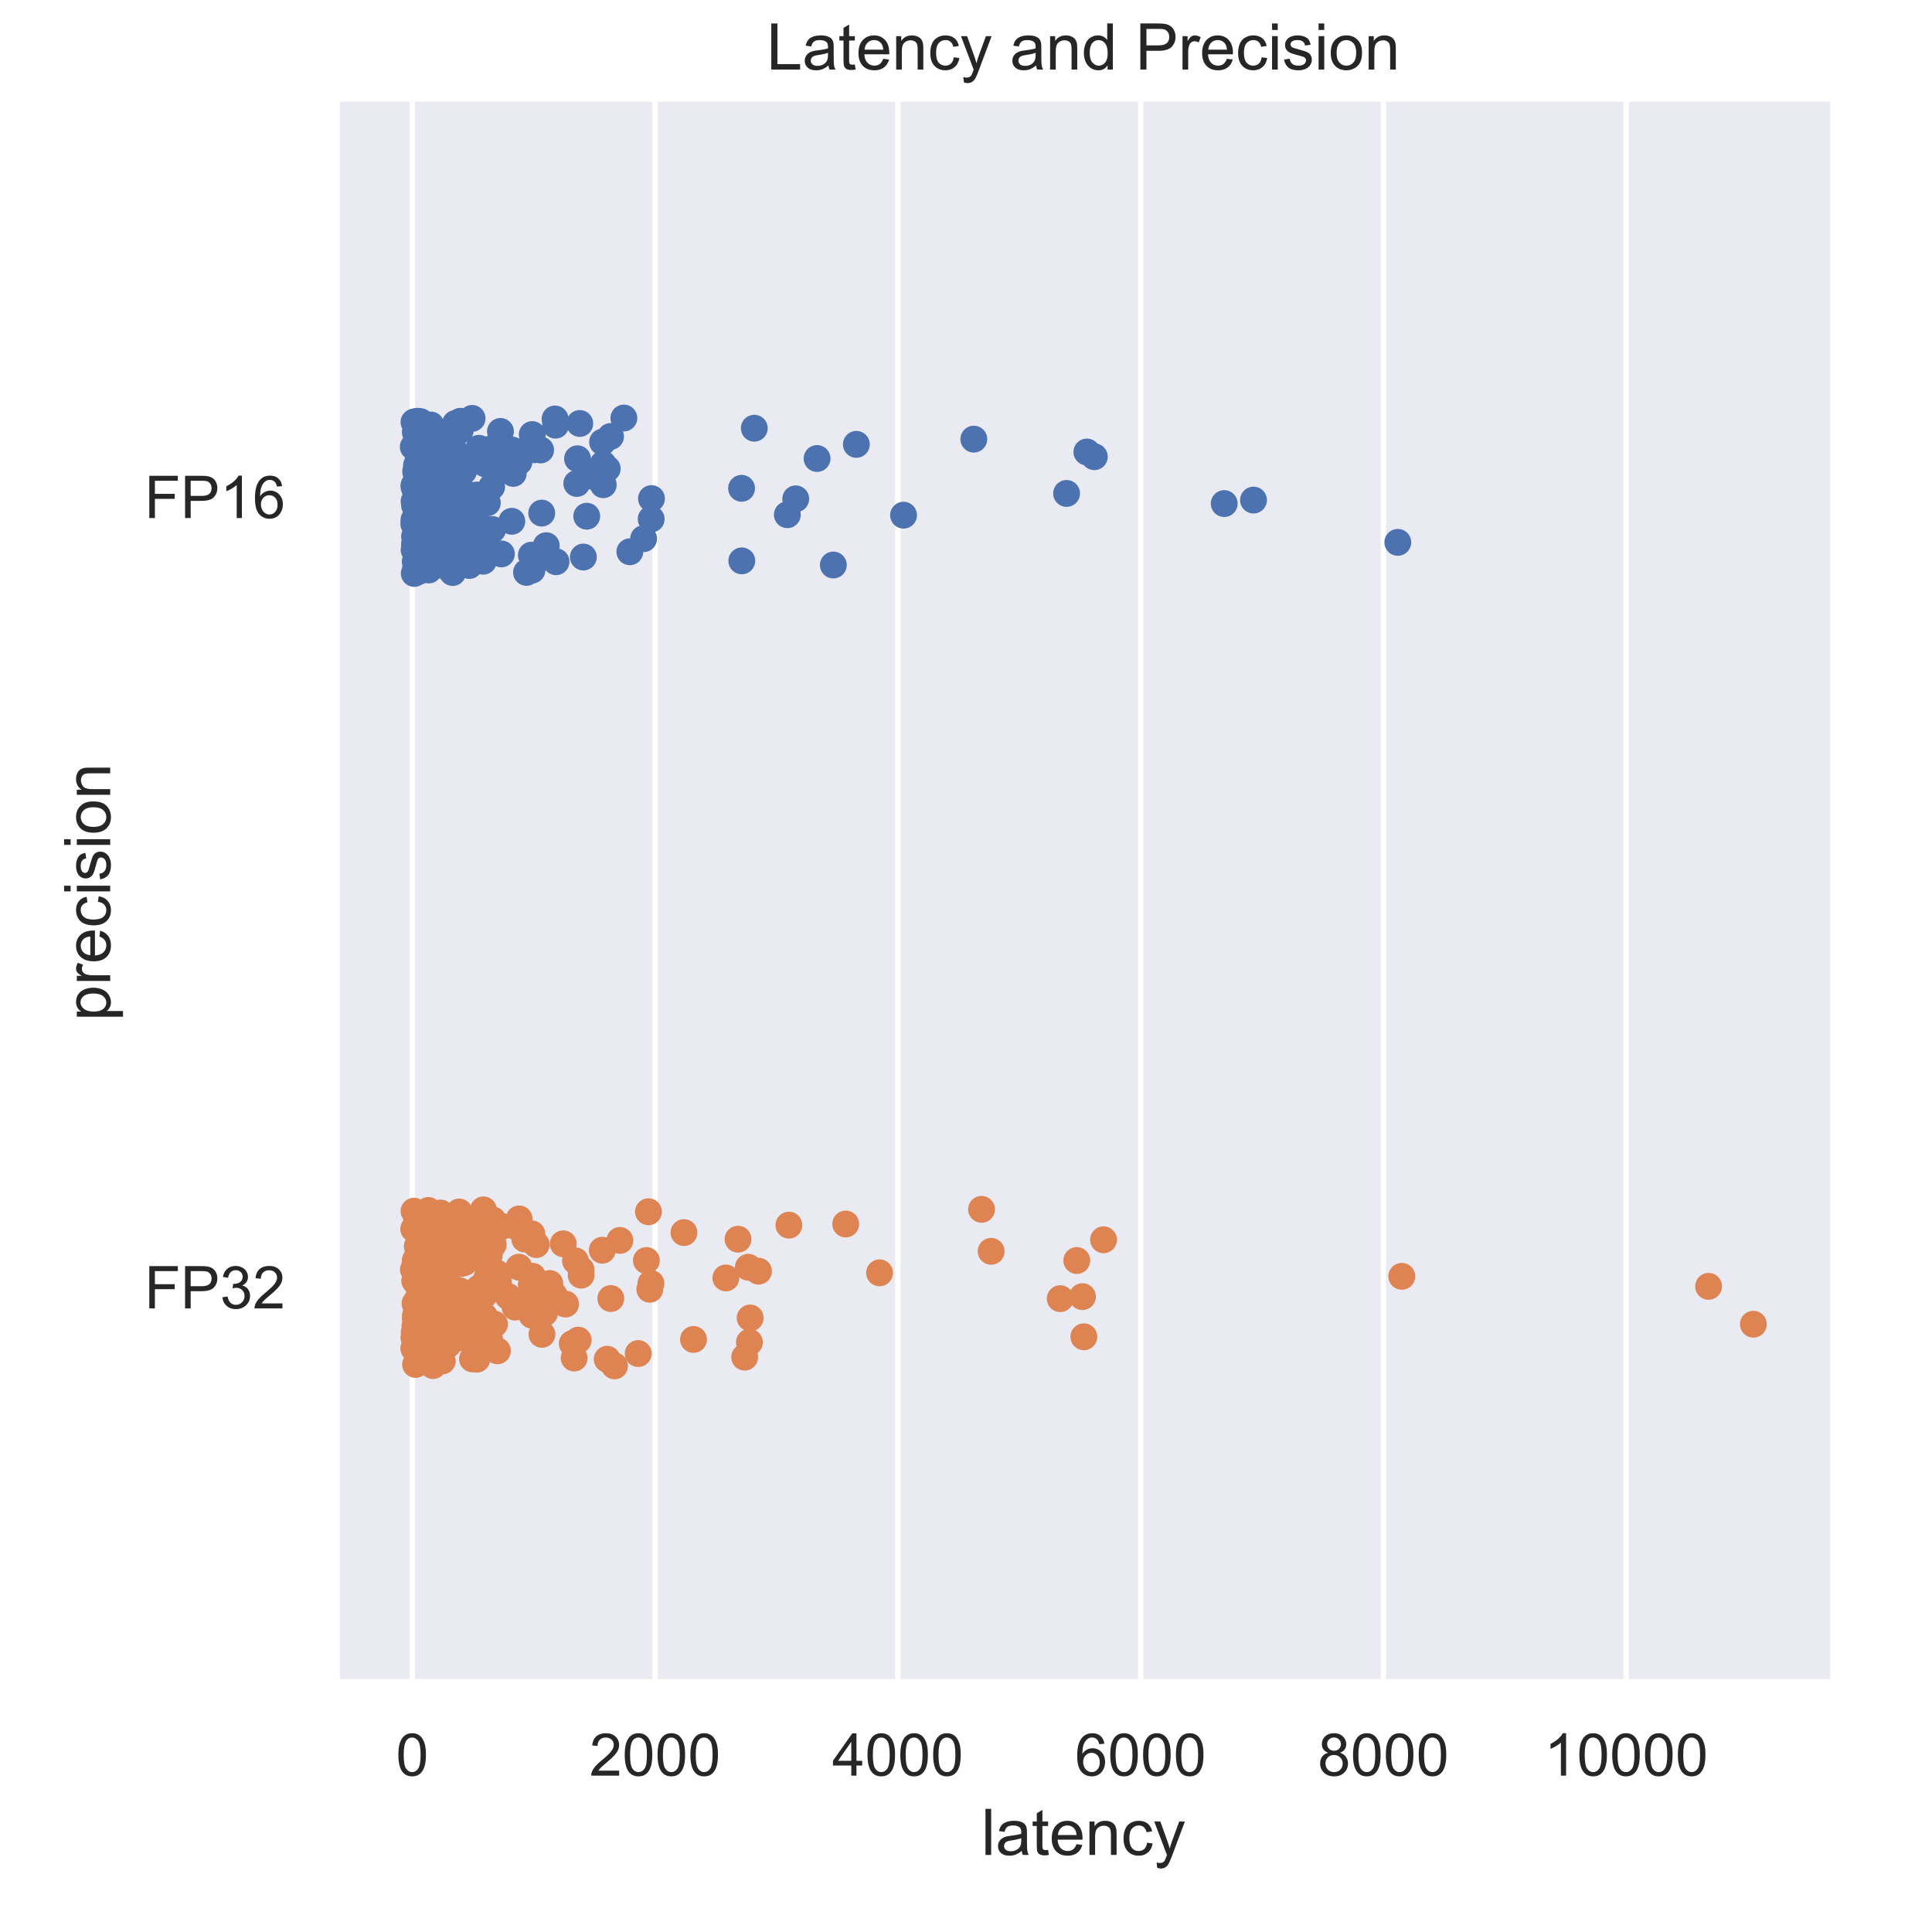 <?xml version="1.0" encoding="utf-8" standalone="no"?>
<!DOCTYPE svg PUBLIC "-//W3C//DTD SVG 1.1//EN"
  "http://www.w3.org/Graphics/SVG/1.1/DTD/svg11.dtd">
<!-- Created with matplotlib (https://matplotlib.org/) -->
<svg height="360pt" version="1.1" viewBox="0 0 360 360" width="360pt" xmlns="http://www.w3.org/2000/svg" xmlns:xlink="http://www.w3.org/1999/xlink">
 <defs>
  <style type="text/css">
*{stroke-linecap:butt;stroke-linejoin:round;}
  </style>
 </defs>
 <g id="figure_1">
  <g id="patch_1">
   <path d="M 0 360 
L 360 360 
L 360 0 
L 0 0 
z
" style="fill:#ffffff;"/>
  </g>
  <g id="axes_1">
   <g id="patch_2">
    <path d="M 62.71 313.493 
L 341.04 313.493 
L 341.04 18.96 
L 62.71 18.96 
z
" style="fill:#eaeaf2;"/>
   </g>
   <g id="matplotlib.axis_1">
    <g id="xtick_1">
     <g id="line2d_1">
      <path clip-path="url(#p8e6c37ca45)" d="M 76.832 313.493 
L 76.832 18.96 
" style="fill:none;stroke:#ffffff;stroke-linecap:round;"/>
     </g>
     <g id="text_1">
      <!-- 0 -->
      <defs>
       <path d="M 4.156 35.297 
Q 4.156 48 6.766 55.734 
Q 9.375 63.484 14.516 67.672 
Q 19.672 71.875 27.484 71.875 
Q 33.25 71.875 37.594 69.547 
Q 41.938 67.234 44.766 62.859 
Q 47.609 58.5 49.219 52.219 
Q 50.828 45.953 50.828 35.297 
Q 50.828 22.703 48.234 14.969 
Q 45.656 7.234 40.5 3 
Q 35.359 -1.219 27.484 -1.219 
Q 17.141 -1.219 11.234 6.203 
Q 4.156 15.141 4.156 35.297 
z
M 13.188 35.297 
Q 13.188 17.672 17.312 11.828 
Q 21.438 6 27.484 6 
Q 33.547 6 37.672 11.859 
Q 41.797 17.719 41.797 35.297 
Q 41.797 52.984 37.672 58.781 
Q 33.547 64.594 27.391 64.594 
Q 21.344 64.594 17.719 59.469 
Q 13.188 52.938 13.188 35.297 
z
" id="ArialMT-48"/>
      </defs>
      <g style="fill:#262626;" transform="translate(73.774 330.867)scale(0.11 -0.11)">
       <use xlink:href="#ArialMT-48"/>
      </g>
     </g>
    </g>
    <g id="xtick_2">
     <g id="line2d_2">
      <path clip-path="url(#p8e6c37ca45)" d="M 122.068 313.493 
L 122.068 18.96 
" style="fill:none;stroke:#ffffff;stroke-linecap:round;"/>
     </g>
     <g id="text_2">
      <!-- 2000 -->
      <defs>
       <path d="M 50.344 8.453 
L 50.344 0 
L 3.031 0 
Q 2.938 3.172 4.047 6.109 
Q 5.859 10.938 9.828 15.625 
Q 13.812 20.312 21.344 26.469 
Q 33.016 36.031 37.109 41.625 
Q 41.219 47.219 41.219 52.203 
Q 41.219 57.422 37.469 61 
Q 33.734 64.594 27.734 64.594 
Q 21.391 64.594 17.578 60.781 
Q 13.766 56.984 13.719 50.25 
L 4.688 51.172 
Q 5.609 61.281 11.656 66.578 
Q 17.719 71.875 27.938 71.875 
Q 38.234 71.875 44.234 66.156 
Q 50.25 60.453 50.25 52 
Q 50.25 47.703 48.484 43.547 
Q 46.734 39.406 42.656 34.812 
Q 38.578 30.219 29.109 22.219 
Q 21.188 15.578 18.938 13.203 
Q 16.703 10.844 15.234 8.453 
z
" id="ArialMT-50"/>
      </defs>
      <g style="fill:#262626;" transform="translate(109.834 330.867)scale(0.11 -0.11)">
       <use xlink:href="#ArialMT-50"/>
       <use x="55.615" xlink:href="#ArialMT-48"/>
       <use x="111.23" xlink:href="#ArialMT-48"/>
       <use x="166.846" xlink:href="#ArialMT-48"/>
      </g>
     </g>
    </g>
    <g id="xtick_3">
     <g id="line2d_3">
      <path clip-path="url(#p8e6c37ca45)" d="M 167.304 313.493 
L 167.304 18.96 
" style="fill:none;stroke:#ffffff;stroke-linecap:round;"/>
     </g>
     <g id="text_3">
      <!-- 4000 -->
      <defs>
       <path d="M 32.328 0 
L 32.328 17.141 
L 1.266 17.141 
L 1.266 25.203 
L 33.938 71.578 
L 41.109 71.578 
L 41.109 25.203 
L 50.781 25.203 
L 50.781 17.141 
L 41.109 17.141 
L 41.109 0 
z
M 32.328 25.203 
L 32.328 57.469 
L 9.906 25.203 
z
" id="ArialMT-52"/>
      </defs>
      <g style="fill:#262626;" transform="translate(155.07 330.867)scale(0.11 -0.11)">
       <use xlink:href="#ArialMT-52"/>
       <use x="55.615" xlink:href="#ArialMT-48"/>
       <use x="111.23" xlink:href="#ArialMT-48"/>
       <use x="166.846" xlink:href="#ArialMT-48"/>
      </g>
     </g>
    </g>
    <g id="xtick_4">
     <g id="line2d_4">
      <path clip-path="url(#p8e6c37ca45)" d="M 212.541 313.493 
L 212.541 18.96 
" style="fill:none;stroke:#ffffff;stroke-linecap:round;"/>
     </g>
     <g id="text_4">
      <!-- 6000 -->
      <defs>
       <path d="M 49.75 54.047 
L 41.016 53.375 
Q 39.844 58.547 37.703 60.891 
Q 34.125 64.656 28.906 64.656 
Q 24.703 64.656 21.531 62.312 
Q 17.391 59.281 14.984 53.469 
Q 12.594 47.656 12.5 36.922 
Q 15.672 41.75 20.266 44.094 
Q 24.859 46.438 29.891 46.438 
Q 38.672 46.438 44.844 39.969 
Q 51.031 33.5 51.031 23.25 
Q 51.031 16.5 48.125 10.719 
Q 45.219 4.938 40.141 1.859 
Q 35.062 -1.219 28.609 -1.219 
Q 17.625 -1.219 10.688 6.859 
Q 3.766 14.938 3.766 33.5 
Q 3.766 54.25 11.422 63.672 
Q 18.109 71.875 29.438 71.875 
Q 37.891 71.875 43.281 67.141 
Q 48.688 62.406 49.75 54.047 
z
M 13.875 23.188 
Q 13.875 18.656 15.797 14.5 
Q 17.719 10.359 21.188 8.172 
Q 24.656 6 28.469 6 
Q 34.031 6 38.031 10.484 
Q 42.047 14.984 42.047 22.703 
Q 42.047 30.125 38.078 34.391 
Q 34.125 38.672 28.125 38.672 
Q 22.172 38.672 18.016 34.391 
Q 13.875 30.125 13.875 23.188 
z
" id="ArialMT-54"/>
      </defs>
      <g style="fill:#262626;" transform="translate(200.306 330.867)scale(0.11 -0.11)">
       <use xlink:href="#ArialMT-54"/>
       <use x="55.615" xlink:href="#ArialMT-48"/>
       <use x="111.23" xlink:href="#ArialMT-48"/>
       <use x="166.846" xlink:href="#ArialMT-48"/>
      </g>
     </g>
    </g>
    <g id="xtick_5">
     <g id="line2d_5">
      <path clip-path="url(#p8e6c37ca45)" d="M 257.777 313.493 
L 257.777 18.96 
" style="fill:none;stroke:#ffffff;stroke-linecap:round;"/>
     </g>
     <g id="text_5">
      <!-- 8000 -->
      <defs>
       <path d="M 17.672 38.812 
Q 12.203 40.828 9.562 44.531 
Q 6.938 48.25 6.938 53.422 
Q 6.938 61.234 12.547 66.547 
Q 18.172 71.875 27.484 71.875 
Q 36.859 71.875 42.578 66.422 
Q 48.297 60.984 48.297 53.172 
Q 48.297 48.188 45.672 44.5 
Q 43.062 40.828 37.75 38.812 
Q 44.344 36.672 47.781 31.875 
Q 51.219 27.094 51.219 20.453 
Q 51.219 11.281 44.719 5.031 
Q 38.234 -1.219 27.641 -1.219 
Q 17.047 -1.219 10.547 5.047 
Q 4.047 11.328 4.047 20.703 
Q 4.047 27.688 7.594 32.391 
Q 11.141 37.109 17.672 38.812 
z
M 15.922 53.719 
Q 15.922 48.641 19.188 45.406 
Q 22.469 42.188 27.688 42.188 
Q 32.766 42.188 36.016 45.375 
Q 39.266 48.578 39.266 53.219 
Q 39.266 58.062 35.906 61.359 
Q 32.562 64.656 27.594 64.656 
Q 22.562 64.656 19.234 61.422 
Q 15.922 58.203 15.922 53.719 
z
M 13.094 20.656 
Q 13.094 16.891 14.875 13.375 
Q 16.656 9.859 20.172 7.922 
Q 23.688 6 27.734 6 
Q 34.031 6 38.125 10.047 
Q 42.234 14.109 42.234 20.359 
Q 42.234 26.703 38.016 30.859 
Q 33.797 35.016 27.438 35.016 
Q 21.234 35.016 17.156 30.906 
Q 13.094 26.812 13.094 20.656 
z
" id="ArialMT-56"/>
      </defs>
      <g style="fill:#262626;" transform="translate(245.543 330.867)scale(0.11 -0.11)">
       <use xlink:href="#ArialMT-56"/>
       <use x="55.615" xlink:href="#ArialMT-48"/>
       <use x="111.23" xlink:href="#ArialMT-48"/>
       <use x="166.846" xlink:href="#ArialMT-48"/>
      </g>
     </g>
    </g>
    <g id="xtick_6">
     <g id="line2d_6">
      <path clip-path="url(#p8e6c37ca45)" d="M 303.013 313.493 
L 303.013 18.96 
" style="fill:none;stroke:#ffffff;stroke-linecap:round;"/>
     </g>
     <g id="text_6">
      <!-- 10000 -->
      <defs>
       <path d="M 37.25 0 
L 28.469 0 
L 28.469 56 
Q 25.297 52.984 20.141 49.953 
Q 14.984 46.922 10.891 45.406 
L 10.891 53.906 
Q 18.266 57.375 23.781 62.297 
Q 29.297 67.234 31.594 71.875 
L 37.25 71.875 
z
" id="ArialMT-49"/>
      </defs>
      <g style="fill:#262626;" transform="translate(287.72 330.867)scale(0.11 -0.11)">
       <use xlink:href="#ArialMT-49"/>
       <use x="55.615" xlink:href="#ArialMT-48"/>
       <use x="111.23" xlink:href="#ArialMT-48"/>
       <use x="166.846" xlink:href="#ArialMT-48"/>
       <use x="222.461" xlink:href="#ArialMT-48"/>
      </g>
     </g>
    </g>
    <g id="text_7">
     <!-- latency -->
     <defs>
      <path d="M 6.391 0 
L 6.391 71.578 
L 15.188 71.578 
L 15.188 0 
z
" id="ArialMT-108"/>
      <path d="M 40.438 6.391 
Q 35.547 2.25 31.031 0.531 
Q 26.516 -1.172 21.344 -1.172 
Q 12.797 -1.172 8.203 3 
Q 3.609 7.172 3.609 13.672 
Q 3.609 17.484 5.344 20.625 
Q 7.078 23.781 9.891 25.688 
Q 12.703 27.594 16.219 28.562 
Q 18.797 29.25 24.031 29.891 
Q 34.672 31.156 39.703 32.906 
Q 39.75 34.719 39.75 35.203 
Q 39.75 40.578 37.25 42.781 
Q 33.891 45.75 27.25 45.75 
Q 21.047 45.75 18.094 43.578 
Q 15.141 41.406 13.719 35.891 
L 5.125 37.062 
Q 6.297 42.578 8.984 45.969 
Q 11.672 49.359 16.75 51.188 
Q 21.828 53.031 28.516 53.031 
Q 35.156 53.031 39.297 51.469 
Q 43.453 49.906 45.406 47.531 
Q 47.359 45.172 48.141 41.547 
Q 48.578 39.312 48.578 33.453 
L 48.578 21.734 
Q 48.578 9.469 49.141 6.219 
Q 49.703 2.984 51.375 0 
L 42.188 0 
Q 40.828 2.734 40.438 6.391 
z
M 39.703 26.031 
Q 34.906 24.078 25.344 22.703 
Q 19.922 21.922 17.672 20.938 
Q 15.438 19.969 14.203 18.094 
Q 12.984 16.219 12.984 13.922 
Q 12.984 10.406 15.641 8.062 
Q 18.312 5.719 23.438 5.719 
Q 28.516 5.719 32.469 7.938 
Q 36.422 10.156 38.281 14.016 
Q 39.703 17 39.703 22.797 
z
" id="ArialMT-97"/>
      <path d="M 25.781 7.859 
L 27.047 0.094 
Q 23.344 -0.688 20.406 -0.688 
Q 15.625 -0.688 12.984 0.828 
Q 10.359 2.344 9.281 4.812 
Q 8.203 7.281 8.203 15.188 
L 8.203 45.016 
L 1.766 45.016 
L 1.766 51.859 
L 8.203 51.859 
L 8.203 64.703 
L 16.938 69.969 
L 16.938 51.859 
L 25.781 51.859 
L 25.781 45.016 
L 16.938 45.016 
L 16.938 14.703 
Q 16.938 10.938 17.406 9.859 
Q 17.875 8.797 18.922 8.156 
Q 19.969 7.516 21.922 7.516 
Q 23.391 7.516 25.781 7.859 
z
" id="ArialMT-116"/>
      <path d="M 42.094 16.703 
L 51.172 15.578 
Q 49.031 7.625 43.219 3.219 
Q 37.406 -1.172 28.375 -1.172 
Q 17 -1.172 10.328 5.828 
Q 3.656 12.844 3.656 25.484 
Q 3.656 38.578 10.391 45.797 
Q 17.141 53.031 27.875 53.031 
Q 38.281 53.031 44.875 45.953 
Q 51.469 38.875 51.469 26.031 
Q 51.469 25.25 51.422 23.688 
L 12.75 23.688 
Q 13.234 15.141 17.578 10.594 
Q 21.922 6.062 28.422 6.062 
Q 33.25 6.062 36.672 8.594 
Q 40.094 11.141 42.094 16.703 
z
M 13.234 30.906 
L 42.188 30.906 
Q 41.609 37.453 38.875 40.719 
Q 34.672 45.797 27.984 45.797 
Q 21.922 45.797 17.797 41.75 
Q 13.672 37.703 13.234 30.906 
z
" id="ArialMT-101"/>
      <path d="M 6.594 0 
L 6.594 51.859 
L 14.5 51.859 
L 14.5 44.484 
Q 20.219 53.031 31 53.031 
Q 35.688 53.031 39.625 51.344 
Q 43.562 49.656 45.516 46.922 
Q 47.469 44.188 48.25 40.438 
Q 48.734 37.984 48.734 31.891 
L 48.734 0 
L 39.938 0 
L 39.938 31.547 
Q 39.938 36.922 38.906 39.578 
Q 37.891 42.234 35.281 43.812 
Q 32.672 45.406 29.156 45.406 
Q 23.531 45.406 19.453 41.844 
Q 15.375 38.281 15.375 28.328 
L 15.375 0 
z
" id="ArialMT-110"/>
      <path d="M 40.438 19 
L 49.078 17.875 
Q 47.656 8.938 41.812 3.875 
Q 35.984 -1.172 27.484 -1.172 
Q 16.844 -1.172 10.375 5.781 
Q 3.906 12.75 3.906 25.734 
Q 3.906 34.125 6.688 40.422 
Q 9.469 46.734 15.156 49.875 
Q 20.844 53.031 27.547 53.031 
Q 35.984 53.031 41.359 48.75 
Q 46.734 44.484 48.25 36.625 
L 39.703 35.297 
Q 38.484 40.531 35.375 43.156 
Q 32.281 45.797 27.875 45.797 
Q 21.234 45.797 17.078 41.031 
Q 12.938 36.281 12.938 25.984 
Q 12.938 15.531 16.938 10.797 
Q 20.953 6.062 27.391 6.062 
Q 32.562 6.062 36.031 9.234 
Q 39.5 12.406 40.438 19 
z
" id="ArialMT-99"/>
      <path d="M 6.203 -19.969 
L 5.219 -11.719 
Q 8.109 -12.5 10.25 -12.5 
Q 13.188 -12.5 14.938 -11.516 
Q 16.703 -10.547 17.828 -8.797 
Q 18.656 -7.469 20.516 -2.25 
Q 20.75 -1.516 21.297 -0.094 
L 1.609 51.859 
L 11.078 51.859 
L 21.875 21.828 
Q 23.969 16.109 25.641 9.812 
Q 27.156 15.875 29.25 21.625 
L 40.328 51.859 
L 49.125 51.859 
L 29.391 -0.875 
Q 26.219 -9.422 24.469 -12.641 
Q 22.125 -17 19.094 -19.016 
Q 16.062 -21.047 11.859 -21.047 
Q 9.328 -21.047 6.203 -19.969 
z
" id="ArialMT-121"/>
     </defs>
     <g style="fill:#262626;" transform="translate(182.865 345.642)scale(0.12 -0.12)">
      <use xlink:href="#ArialMT-108"/>
      <use x="22.217" xlink:href="#ArialMT-97"/>
      <use x="77.832" xlink:href="#ArialMT-116"/>
      <use x="105.615" xlink:href="#ArialMT-101"/>
      <use x="161.23" xlink:href="#ArialMT-110"/>
      <use x="216.846" xlink:href="#ArialMT-99"/>
      <use x="266.846" xlink:href="#ArialMT-121"/>
     </g>
    </g>
   </g>
   <g id="matplotlib.axis_2">
    <g id="ytick_1">
     <g id="text_8">
      <!-- FP16 -->
      <defs>
       <path d="M 8.203 0 
L 8.203 71.578 
L 56.5 71.578 
L 56.5 63.141 
L 17.672 63.141 
L 17.672 40.969 
L 51.266 40.969 
L 51.266 32.516 
L 17.672 32.516 
L 17.672 0 
z
" id="ArialMT-70"/>
       <path d="M 7.719 0 
L 7.719 71.578 
L 34.719 71.578 
Q 41.844 71.578 45.609 70.906 
Q 50.875 70.016 54.438 67.547 
Q 58.016 65.094 60.188 60.641 
Q 62.359 56.203 62.359 50.875 
Q 62.359 41.75 56.547 35.422 
Q 50.734 29.109 35.547 29.109 
L 17.188 29.109 
L 17.188 0 
z
M 17.188 37.547 
L 35.688 37.547 
Q 44.875 37.547 48.734 40.969 
Q 52.594 44.391 52.594 50.594 
Q 52.594 55.078 50.312 58.266 
Q 48.047 61.469 44.344 62.5 
Q 41.938 63.141 35.5 63.141 
L 17.188 63.141 
z
" id="ArialMT-80"/>
      </defs>
      <g style="fill:#262626;" transform="translate(26.92 96.53)scale(0.11 -0.11)">
       <use xlink:href="#ArialMT-70"/>
       <use x="61.084" xlink:href="#ArialMT-80"/>
       <use x="127.783" xlink:href="#ArialMT-49"/>
       <use x="183.398" xlink:href="#ArialMT-54"/>
      </g>
     </g>
    </g>
    <g id="ytick_2">
     <g id="text_9">
      <!-- FP32 -->
      <defs>
       <path d="M 4.203 18.891 
L 12.984 20.062 
Q 14.5 12.594 18.141 9.297 
Q 21.781 6 27 6 
Q 33.203 6 37.469 10.297 
Q 41.75 14.594 41.75 20.953 
Q 41.75 27 37.797 30.922 
Q 33.844 34.859 27.734 34.859 
Q 25.25 34.859 21.531 33.891 
L 22.516 41.609 
Q 23.391 41.5 23.922 41.5 
Q 29.547 41.5 34.031 44.422 
Q 38.531 47.359 38.531 53.469 
Q 38.531 58.297 35.25 61.469 
Q 31.984 64.656 26.812 64.656 
Q 21.688 64.656 18.266 61.422 
Q 14.844 58.203 13.875 51.766 
L 5.078 53.328 
Q 6.688 62.156 12.391 67.016 
Q 18.109 71.875 26.609 71.875 
Q 32.469 71.875 37.391 69.359 
Q 42.328 66.844 44.938 62.5 
Q 47.562 58.156 47.562 53.266 
Q 47.562 48.641 45.062 44.828 
Q 42.578 41.016 37.703 38.766 
Q 44.047 37.312 47.562 32.688 
Q 51.078 28.078 51.078 21.141 
Q 51.078 11.766 44.234 5.25 
Q 37.406 -1.266 26.953 -1.266 
Q 17.531 -1.266 11.297 4.344 
Q 5.078 9.969 4.203 18.891 
z
" id="ArialMT-51"/>
      </defs>
      <g style="fill:#262626;" transform="translate(26.92 243.797)scale(0.11 -0.11)">
       <use xlink:href="#ArialMT-70"/>
       <use x="61.084" xlink:href="#ArialMT-80"/>
       <use x="127.783" xlink:href="#ArialMT-51"/>
       <use x="183.398" xlink:href="#ArialMT-50"/>
      </g>
     </g>
    </g>
    <g id="text_10">
     <!-- precision -->
     <defs>
      <path d="M 6.594 -19.875 
L 6.594 51.859 
L 14.594 51.859 
L 14.594 45.125 
Q 17.438 49.078 21 51.047 
Q 24.562 53.031 29.641 53.031 
Q 36.281 53.031 41.359 49.609 
Q 46.438 46.188 49.016 39.953 
Q 51.609 33.734 51.609 26.312 
Q 51.609 18.359 48.75 11.984 
Q 45.906 5.609 40.453 2.219 
Q 35.016 -1.172 29 -1.172 
Q 24.609 -1.172 21.109 0.688 
Q 17.625 2.547 15.375 5.375 
L 15.375 -19.875 
z
M 14.547 25.641 
Q 14.547 15.625 18.594 10.844 
Q 22.656 6.062 28.422 6.062 
Q 34.281 6.062 38.453 11.016 
Q 42.625 15.969 42.625 26.375 
Q 42.625 36.281 38.547 41.203 
Q 34.469 46.141 28.812 46.141 
Q 23.188 46.141 18.859 40.891 
Q 14.547 35.641 14.547 25.641 
z
" id="ArialMT-112"/>
      <path d="M 6.5 0 
L 6.5 51.859 
L 14.406 51.859 
L 14.406 44 
Q 17.438 49.516 20 51.266 
Q 22.562 53.031 25.641 53.031 
Q 30.078 53.031 34.672 50.203 
L 31.641 42.047 
Q 28.422 43.953 25.203 43.953 
Q 22.312 43.953 20.016 42.219 
Q 17.719 40.484 16.75 37.406 
Q 15.281 32.719 15.281 27.156 
L 15.281 0 
z
" id="ArialMT-114"/>
      <path d="M 6.641 61.469 
L 6.641 71.578 
L 15.438 71.578 
L 15.438 61.469 
z
M 6.641 0 
L 6.641 51.859 
L 15.438 51.859 
L 15.438 0 
z
" id="ArialMT-105"/>
      <path d="M 3.078 15.484 
L 11.766 16.844 
Q 12.5 11.625 15.844 8.844 
Q 19.188 6.062 25.203 6.062 
Q 31.25 6.062 34.172 8.516 
Q 37.109 10.984 37.109 14.312 
Q 37.109 17.281 34.516 19 
Q 32.719 20.172 25.531 21.969 
Q 15.875 24.422 12.141 26.203 
Q 8.406 27.984 6.469 31.125 
Q 4.547 34.281 4.547 38.094 
Q 4.547 41.547 6.125 44.5 
Q 7.719 47.469 10.453 49.422 
Q 12.5 50.922 16.031 51.969 
Q 19.578 53.031 23.641 53.031 
Q 29.734 53.031 34.344 51.266 
Q 38.969 49.516 41.156 46.5 
Q 43.359 43.5 44.188 38.484 
L 35.594 37.312 
Q 35.016 41.312 32.203 43.547 
Q 29.391 45.797 24.266 45.797 
Q 18.219 45.797 15.625 43.797 
Q 13.031 41.797 13.031 39.109 
Q 13.031 37.406 14.109 36.031 
Q 15.188 34.625 17.484 33.688 
Q 18.797 33.203 25.25 31.453 
Q 34.578 28.953 38.25 27.359 
Q 41.938 25.781 44.031 22.75 
Q 46.141 19.734 46.141 15.234 
Q 46.141 10.844 43.578 6.953 
Q 41.016 3.078 36.172 0.953 
Q 31.344 -1.172 25.25 -1.172 
Q 15.141 -1.172 9.844 3.031 
Q 4.547 7.234 3.078 15.484 
z
" id="ArialMT-115"/>
      <path d="M 3.328 25.922 
Q 3.328 40.328 11.328 47.266 
Q 18.016 53.031 27.641 53.031 
Q 38.328 53.031 45.109 46.016 
Q 51.906 39.016 51.906 26.656 
Q 51.906 16.656 48.906 10.906 
Q 45.906 5.172 40.156 2 
Q 34.422 -1.172 27.641 -1.172 
Q 16.75 -1.172 10.031 5.812 
Q 3.328 12.797 3.328 25.922 
z
M 12.359 25.922 
Q 12.359 15.969 16.703 11.016 
Q 21.047 6.062 27.641 6.062 
Q 34.188 6.062 38.531 11.031 
Q 42.875 16.016 42.875 26.219 
Q 42.875 35.844 38.5 40.797 
Q 34.125 45.75 27.641 45.75 
Q 21.047 45.75 16.703 40.812 
Q 12.359 35.891 12.359 25.922 
z
" id="ArialMT-111"/>
     </defs>
     <g style="fill:#262626;" transform="translate(20.535 190.237)rotate(-90)scale(0.12 -0.12)">
      <use xlink:href="#ArialMT-112"/>
      <use x="55.615" xlink:href="#ArialMT-114"/>
      <use x="88.916" xlink:href="#ArialMT-101"/>
      <use x="144.531" xlink:href="#ArialMT-99"/>
      <use x="194.531" xlink:href="#ArialMT-105"/>
      <use x="216.748" xlink:href="#ArialMT-115"/>
      <use x="266.748" xlink:href="#ArialMT-105"/>
      <use x="288.965" xlink:href="#ArialMT-111"/>
      <use x="344.58" xlink:href="#ArialMT-110"/>
     </g>
    </g>
   </g>
   <g id="patch_3">
    <path d="M 62.71 313.493 
L 62.71 18.96 
" style="fill:none;stroke:#ffffff;stroke-linecap:square;stroke-linejoin:miter;stroke-width:1.25;"/>
   </g>
   <g id="patch_4">
    <path d="M 62.71 313.493 
L 341.04 313.493 
" style="fill:none;stroke:#ffffff;stroke-linecap:square;stroke-linejoin:miter;stroke-width:1.25;"/>
   </g>
   <g id="PathCollection_1">
    <defs>
     <path d="M 0 2.5 
C 0.663 2.5 1.299 2.237 1.768 1.768 
C 2.237 1.299 2.5 0.663 2.5 0 
C 2.5 -0.663 2.237 -1.299 1.768 -1.768 
C 1.299 -2.237 0.663 -2.5 0 -2.5 
C -0.663 -2.5 -1.299 -2.237 -1.768 -1.768 
C -2.237 -1.299 -2.5 -0.663 -2.5 0 
C -2.5 0.663 -2.237 1.299 -1.768 1.768 
C -1.299 2.237 -0.663 2.5 0 2.5 
z
" id="C0_0_9754d8dcb5"/>
    </defs>
    <g clip-path="url(#p8e6c37ca45)">
     <use style="fill:#4c72b0;" x="78.05" xlink:href="#C0_0_9754d8dcb5" y="88.423"/>
    </g>
    <g clip-path="url(#p8e6c37ca45)">
     <use style="fill:#4c72b0;" x="83.226" xlink:href="#C0_0_9754d8dcb5" y="97.907"/>
    </g>
    <g clip-path="url(#p8e6c37ca45)">
     <use style="fill:#4c72b0;" x="77.686" xlink:href="#C0_0_9754d8dcb5" y="91.369"/>
    </g>
    <g clip-path="url(#p8e6c37ca45)">
     <use style="fill:#4c72b0;" x="77.192" xlink:href="#C0_0_9754d8dcb5" y="106.853"/>
    </g>
    <g clip-path="url(#p8e6c37ca45)">
     <use style="fill:#4c72b0;" x="77.242" xlink:href="#C0_0_9754d8dcb5" y="94.157"/>
    </g>
    <g clip-path="url(#p8e6c37ca45)">
     <use style="fill:#4c72b0;" x="77.14" xlink:href="#C0_0_9754d8dcb5" y="96.852"/>
    </g>
    <g clip-path="url(#p8e6c37ca45)">
     <use style="fill:#4c72b0;" x="80.283" xlink:href="#C0_0_9754d8dcb5" y="79.194"/>
    </g>
    <g clip-path="url(#p8e6c37ca45)">
     <use style="fill:#4c72b0;" x="83.778" xlink:href="#C0_0_9754d8dcb5" y="92.854"/>
    </g>
    <g clip-path="url(#p8e6c37ca45)">
     <use style="fill:#4c72b0;" x="78.398" xlink:href="#C0_0_9754d8dcb5" y="88.677"/>
    </g>
    <g clip-path="url(#p8e6c37ca45)">
     <use style="fill:#4c72b0;" x="78.424" xlink:href="#C0_0_9754d8dcb5" y="83.809"/>
    </g>
    <g clip-path="url(#p8e6c37ca45)">
     <use style="fill:#4c72b0;" x="77.524" xlink:href="#C0_0_9754d8dcb5" y="88.051"/>
    </g>
    <g clip-path="url(#p8e6c37ca45)">
     <use style="fill:#4c72b0;" x="77.375" xlink:href="#C0_0_9754d8dcb5" y="104.61"/>
    </g>
    <g clip-path="url(#p8e6c37ca45)">
     <use style="fill:#4c72b0;" x="83.367" xlink:href="#C0_0_9754d8dcb5" y="95.505"/>
    </g>
    <g clip-path="url(#p8e6c37ca45)">
     <use style="fill:#4c72b0;" x="84.876" xlink:href="#C0_0_9754d8dcb5" y="78.904"/>
    </g>
    <g clip-path="url(#p8e6c37ca45)">
     <use style="fill:#4c72b0;" x="79.778" xlink:href="#C0_0_9754d8dcb5" y="80.57"/>
    </g>
    <g clip-path="url(#p8e6c37ca45)">
     <use style="fill:#4c72b0;" x="79.265" xlink:href="#C0_0_9754d8dcb5" y="96.424"/>
    </g>
    <g clip-path="url(#p8e6c37ca45)">
     <use style="fill:#4c72b0;" x="77.985" xlink:href="#C0_0_9754d8dcb5" y="106.485"/>
    </g>
    <g clip-path="url(#p8e6c37ca45)">
     <use style="fill:#4c72b0;" x="77.784" xlink:href="#C0_0_9754d8dcb5" y="79.126"/>
    </g>
    <g clip-path="url(#p8e6c37ca45)">
     <use style="fill:#4c72b0;" x="84.155" xlink:href="#C0_0_9754d8dcb5" y="91.705"/>
    </g>
    <g clip-path="url(#p8e6c37ca45)">
     <use style="fill:#4c72b0;" x="86.025" xlink:href="#C0_0_9754d8dcb5" y="86.518"/>
    </g>
    <g clip-path="url(#p8e6c37ca45)">
     <use style="fill:#4c72b0;" x="80.707" xlink:href="#C0_0_9754d8dcb5" y="86.153"/>
    </g>
    <g clip-path="url(#p8e6c37ca45)">
     <use style="fill:#4c72b0;" x="79.12" xlink:href="#C0_0_9754d8dcb5" y="86.838"/>
    </g>
    <g clip-path="url(#p8e6c37ca45)">
     <use style="fill:#4c72b0;" x="79.067" xlink:href="#C0_0_9754d8dcb5" y="97.474"/>
    </g>
    <g clip-path="url(#p8e6c37ca45)">
     <use style="fill:#4c72b0;" x="78.248" xlink:href="#C0_0_9754d8dcb5" y="81.32"/>
    </g>
    <g clip-path="url(#p8e6c37ca45)">
     <use style="fill:#4c72b0;" x="87.444" xlink:href="#C0_0_9754d8dcb5" y="92.802"/>
    </g>
    <g clip-path="url(#p8e6c37ca45)">
     <use style="fill:#4c72b0;" x="87.213" xlink:href="#C0_0_9754d8dcb5" y="99.377"/>
    </g>
    <g clip-path="url(#p8e6c37ca45)">
     <use style="fill:#4c72b0;" x="82.294" xlink:href="#C0_0_9754d8dcb5" y="81.298"/>
    </g>
    <g clip-path="url(#p8e6c37ca45)">
     <use style="fill:#4c72b0;" x="80.177" xlink:href="#C0_0_9754d8dcb5" y="85.307"/>
    </g>
    <g clip-path="url(#p8e6c37ca45)">
     <use style="fill:#4c72b0;" x="79.668" xlink:href="#C0_0_9754d8dcb5" y="90.731"/>
    </g>
    <g clip-path="url(#p8e6c37ca45)">
     <use style="fill:#4c72b0;" x="78.656" xlink:href="#C0_0_9754d8dcb5" y="96.469"/>
    </g>
    <g clip-path="url(#p8e6c37ca45)">
     <use style="fill:#4c72b0;" x="93.429" xlink:href="#C0_0_9754d8dcb5" y="103.214"/>
    </g>
    <g clip-path="url(#p8e6c37ca45)">
     <use style="fill:#4c72b0;" x="95.366" xlink:href="#C0_0_9754d8dcb5" y="97.135"/>
    </g>
    <g clip-path="url(#p8e6c37ca45)">
     <use style="fill:#4c72b0;" x="83.246" xlink:href="#C0_0_9754d8dcb5" y="94.324"/>
    </g>
    <g clip-path="url(#p8e6c37ca45)">
     <use style="fill:#4c72b0;" x="80.651" xlink:href="#C0_0_9754d8dcb5" y="95.619"/>
    </g>
    <g clip-path="url(#p8e6c37ca45)">
     <use style="fill:#4c72b0;" x="80.465" xlink:href="#C0_0_9754d8dcb5" y="90.605"/>
    </g>
    <g clip-path="url(#p8e6c37ca45)">
     <use style="fill:#4c72b0;" x="79.367" xlink:href="#C0_0_9754d8dcb5" y="89.019"/>
    </g>
    <g clip-path="url(#p8e6c37ca45)">
     <use style="fill:#4c72b0;" x="110.234" xlink:href="#C0_0_9754d8dcb5" y="88.714"/>
    </g>
    <g clip-path="url(#p8e6c37ca45)">
     <use style="fill:#4c72b0;" x="109.33" xlink:href="#C0_0_9754d8dcb5" y="96.19"/>
    </g>
    <g clip-path="url(#p8e6c37ca45)">
     <use style="fill:#4c72b0;" x="89.633" xlink:href="#C0_0_9754d8dcb5" y="99.371"/>
    </g>
    <g clip-path="url(#p8e6c37ca45)">
     <use style="fill:#4c72b0;" x="84.347" xlink:href="#C0_0_9754d8dcb5" y="81.605"/>
    </g>
    <g clip-path="url(#p8e6c37ca45)">
     <use style="fill:#4c72b0;" x="84.347" xlink:href="#C0_0_9754d8dcb5" y="106.683"/>
    </g>
    <g clip-path="url(#p8e6c37ca45)">
     <use style="fill:#4c72b0;" x="81.346" xlink:href="#C0_0_9754d8dcb5" y="92.425"/>
    </g>
    <g clip-path="url(#p8e6c37ca45)">
     <use style="fill:#4c72b0;" x="159.57" xlink:href="#C0_0_9754d8dcb5" y="82.801"/>
    </g>
    <g clip-path="url(#p8e6c37ca45)">
     <use style="fill:#4c72b0;" x="155.281" xlink:href="#C0_0_9754d8dcb5" y="105.283"/>
    </g>
    <g clip-path="url(#p8e6c37ca45)">
     <use style="fill:#4c72b0;" x="99.522" xlink:href="#C0_0_9754d8dcb5" y="104.952"/>
    </g>
    <g clip-path="url(#p8e6c37ca45)">
     <use style="fill:#4c72b0;" x="95.42" xlink:href="#C0_0_9754d8dcb5" y="83.856"/>
    </g>
    <g clip-path="url(#p8e6c37ca45)">
     <use style="fill:#4c72b0;" x="94.692" xlink:href="#C0_0_9754d8dcb5" y="85.941"/>
    </g>
    <g clip-path="url(#p8e6c37ca45)">
     <use style="fill:#4c72b0;" x="87.936" xlink:href="#C0_0_9754d8dcb5" y="96.445"/>
    </g>
    <g clip-path="url(#p8e6c37ca45)">
     <use style="fill:#4c72b0;" x="198.743" xlink:href="#C0_0_9754d8dcb5" y="91.945"/>
    </g>
    <g clip-path="url(#p8e6c37ca45)">
     <use style="fill:#4c72b0;" x="233.575" xlink:href="#C0_0_9754d8dcb5" y="93.184"/>
    </g>
    <g clip-path="url(#p8e6c37ca45)">
     <use style="fill:#4c72b0;" x="116.249" xlink:href="#C0_0_9754d8dcb5" y="77.895"/>
    </g>
    <g clip-path="url(#p8e6c37ca45)">
     <use style="fill:#4c72b0;" x="113.767" xlink:href="#C0_0_9754d8dcb5" y="81.336"/>
    </g>
    <g clip-path="url(#p8e6c37ca45)">
     <use style="fill:#4c72b0;" x="101.788" xlink:href="#C0_0_9754d8dcb5" y="101.68"/>
    </g>
    <g clip-path="url(#p8e6c37ca45)">
     <use style="fill:#4c72b0;" x="99.013" xlink:href="#C0_0_9754d8dcb5" y="103.449"/>
    </g>
    <g clip-path="url(#p8e6c37ca45)">
     <use style="fill:#4c72b0;" x="80.179" xlink:href="#C0_0_9754d8dcb5" y="103.062"/>
    </g>
    <g clip-path="url(#p8e6c37ca45)">
     <use style="fill:#4c72b0;" x="82.435" xlink:href="#C0_0_9754d8dcb5" y="83.412"/>
    </g>
    <g clip-path="url(#p8e6c37ca45)">
     <use style="fill:#4c72b0;" x="78.631" xlink:href="#C0_0_9754d8dcb5" y="97.929"/>
    </g>
    <g clip-path="url(#p8e6c37ca45)">
     <use style="fill:#4c72b0;" x="77.245" xlink:href="#C0_0_9754d8dcb5" y="99.973"/>
    </g>
    <g clip-path="url(#p8e6c37ca45)">
     <use style="fill:#4c72b0;" x="77.677" xlink:href="#C0_0_9754d8dcb5" y="89.643"/>
    </g>
    <g clip-path="url(#p8e6c37ca45)">
     <use style="fill:#4c72b0;" x="77.23" xlink:href="#C0_0_9754d8dcb5" y="101.412"/>
    </g>
    <g clip-path="url(#p8e6c37ca45)">
     <use style="fill:#4c72b0;" x="85.079" xlink:href="#C0_0_9754d8dcb5" y="99.787"/>
    </g>
    <g clip-path="url(#p8e6c37ca45)">
     <use style="fill:#4c72b0;" x="83.055" xlink:href="#C0_0_9754d8dcb5" y="98.933"/>
    </g>
    <g clip-path="url(#p8e6c37ca45)">
     <use style="fill:#4c72b0;" x="79.712" xlink:href="#C0_0_9754d8dcb5" y="85.511"/>
    </g>
    <g clip-path="url(#p8e6c37ca45)">
     <use style="fill:#4c72b0;" x="78.63" xlink:href="#C0_0_9754d8dcb5" y="103.275"/>
    </g>
    <g clip-path="url(#p8e6c37ca45)">
     <use style="fill:#4c72b0;" x="78.303" xlink:href="#C0_0_9754d8dcb5" y="88.532"/>
    </g>
    <g clip-path="url(#p8e6c37ca45)">
     <use style="fill:#4c72b0;" x="77.456" xlink:href="#C0_0_9754d8dcb5" y="87.839"/>
    </g>
    <g clip-path="url(#p8e6c37ca45)">
     <use style="fill:#4c72b0;" x="90.049" xlink:href="#C0_0_9754d8dcb5" y="104.571"/>
    </g>
    <g clip-path="url(#p8e6c37ca45)">
     <use style="fill:#4c72b0;" x="84.389" xlink:href="#C0_0_9754d8dcb5" y="83.334"/>
    </g>
    <g clip-path="url(#p8e6c37ca45)">
     <use style="fill:#4c72b0;" x="82.432" xlink:href="#C0_0_9754d8dcb5" y="95.139"/>
    </g>
    <g clip-path="url(#p8e6c37ca45)">
     <use style="fill:#4c72b0;" x="79.335" xlink:href="#C0_0_9754d8dcb5" y="103.037"/>
    </g>
    <g clip-path="url(#p8e6c37ca45)">
     <use style="fill:#4c72b0;" x="79.662" xlink:href="#C0_0_9754d8dcb5" y="93.846"/>
    </g>
    <g clip-path="url(#p8e6c37ca45)">
     <use style="fill:#4c72b0;" x="77.886" xlink:href="#C0_0_9754d8dcb5" y="86.018"/>
    </g>
    <g clip-path="url(#p8e6c37ca45)">
     <use style="fill:#4c72b0;" x="95.638" xlink:href="#C0_0_9754d8dcb5" y="88.213"/>
    </g>
    <g clip-path="url(#p8e6c37ca45)">
     <use style="fill:#4c72b0;" x="85.788" xlink:href="#C0_0_9754d8dcb5" y="78.499"/>
    </g>
    <g clip-path="url(#p8e6c37ca45)">
     <use style="fill:#4c72b0;" x="84.721" xlink:href="#C0_0_9754d8dcb5" y="89.298"/>
    </g>
    <g clip-path="url(#p8e6c37ca45)">
     <use style="fill:#4c72b0;" x="79.184" xlink:href="#C0_0_9754d8dcb5" y="90.456"/>
    </g>
    <g clip-path="url(#p8e6c37ca45)">
     <use style="fill:#4c72b0;" x="80.95" xlink:href="#C0_0_9754d8dcb5" y="102.772"/>
    </g>
    <g clip-path="url(#p8e6c37ca45)">
     <use style="fill:#4c72b0;" x="78.394" xlink:href="#C0_0_9754d8dcb5" y="90.131"/>
    </g>
    <g clip-path="url(#p8e6c37ca45)">
     <use style="fill:#4c72b0;" x="112.406" xlink:href="#C0_0_9754d8dcb5" y="90.323"/>
    </g>
    <g clip-path="url(#p8e6c37ca45)">
     <use style="fill:#4c72b0;" x="93.253" xlink:href="#C0_0_9754d8dcb5" y="80.394"/>
    </g>
    <g clip-path="url(#p8e6c37ca45)">
     <use style="fill:#4c72b0;" x="90.126" xlink:href="#C0_0_9754d8dcb5" y="98.516"/>
    </g>
    <g clip-path="url(#p8e6c37ca45)">
     <use style="fill:#4c72b0;" x="80.421" xlink:href="#C0_0_9754d8dcb5" y="95.149"/>
    </g>
    <g clip-path="url(#p8e6c37ca45)">
     <use style="fill:#4c72b0;" x="83.627" xlink:href="#C0_0_9754d8dcb5" y="96.031"/>
    </g>
    <g clip-path="url(#p8e6c37ca45)">
     <use style="fill:#4c72b0;" x="79.525" xlink:href="#C0_0_9754d8dcb5" y="98.449"/>
    </g>
    <g clip-path="url(#p8e6c37ca45)">
     <use style="fill:#4c72b0;" x="146.71" xlink:href="#C0_0_9754d8dcb5" y="95.911"/>
    </g>
    <g clip-path="url(#p8e6c37ca45)">
     <use style="fill:#4c72b0;" x="107.613" xlink:href="#C0_0_9754d8dcb5" y="85.482"/>
    </g>
    <g clip-path="url(#p8e6c37ca45)">
     <use style="fill:#4c72b0;" x="100.943" xlink:href="#C0_0_9754d8dcb5" y="95.608"/>
    </g>
    <g clip-path="url(#p8e6c37ca45)">
     <use style="fill:#4c72b0;" x="83.428" xlink:href="#C0_0_9754d8dcb5" y="93.502"/>
    </g>
    <g clip-path="url(#p8e6c37ca45)">
     <use style="fill:#4c72b0;" x="90.306" xlink:href="#C0_0_9754d8dcb5" y="100.594"/>
    </g>
    <g clip-path="url(#p8e6c37ca45)">
     <use style="fill:#4c72b0;" x="81.942" xlink:href="#C0_0_9754d8dcb5" y="90.486"/>
    </g>
    <g clip-path="url(#p8e6c37ca45)">
     <use style="fill:#4c72b0;" x="181.459" xlink:href="#C0_0_9754d8dcb5" y="81.828"/>
    </g>
    <g clip-path="url(#p8e6c37ca45)">
     <use style="fill:#4c72b0;" x="117.362" xlink:href="#C0_0_9754d8dcb5" y="102.812"/>
    </g>
    <g clip-path="url(#p8e6c37ca45)">
     <use style="fill:#4c72b0;" x="112.279" xlink:href="#C0_0_9754d8dcb5" y="82.376"/>
    </g>
    <g clip-path="url(#p8e6c37ca45)">
     <use style="fill:#4c72b0;" x="86.394" xlink:href="#C0_0_9754d8dcb5" y="87.778"/>
    </g>
    <g clip-path="url(#p8e6c37ca45)">
     <use style="fill:#4c72b0;" x="96.694" xlink:href="#C0_0_9754d8dcb5" y="86.082"/>
    </g>
    <g clip-path="url(#p8e6c37ca45)">
     <use style="fill:#4c72b0;" x="84.764" xlink:href="#C0_0_9754d8dcb5" y="87.993"/>
    </g>
    <g clip-path="url(#p8e6c37ca45)">
     <use style="fill:#4c72b0;" x="260.46" xlink:href="#C0_0_9754d8dcb5" y="101.059"/>
    </g>
    <g clip-path="url(#p8e6c37ca45)">
     <use style="fill:#4c72b0;" x="148.274" xlink:href="#C0_0_9754d8dcb5" y="92.953"/>
    </g>
    <g clip-path="url(#p8e6c37ca45)">
     <use style="fill:#4c72b0;" x="138.225" xlink:href="#C0_0_9754d8dcb5" y="104.509"/>
    </g>
    <g clip-path="url(#p8e6c37ca45)">
     <use style="fill:#4c72b0;" x="92.34" xlink:href="#C0_0_9754d8dcb5" y="85.209"/>
    </g>
    <g clip-path="url(#p8e6c37ca45)">
     <use style="fill:#4c72b0;" x="113.144" xlink:href="#C0_0_9754d8dcb5" y="87.325"/>
    </g>
    <g clip-path="url(#p8e6c37ca45)">
     <use style="fill:#4c72b0;" x="90.808" xlink:href="#C0_0_9754d8dcb5" y="93.699"/>
    </g>
    <g clip-path="url(#p8e6c37ca45)">
     <use style="fill:#4c72b0;" x="77.627" xlink:href="#C0_0_9754d8dcb5" y="82.002"/>
    </g>
    <g clip-path="url(#p8e6c37ca45)">
     <use style="fill:#4c72b0;" x="77.46" xlink:href="#C0_0_9754d8dcb5" y="105.75"/>
    </g>
    <g clip-path="url(#p8e6c37ca45)">
     <use style="fill:#4c72b0;" x="77.108" xlink:href="#C0_0_9754d8dcb5" y="97.615"/>
    </g>
    <g clip-path="url(#p8e6c37ca45)">
     <use style="fill:#4c72b0;" x="79.067" xlink:href="#C0_0_9754d8dcb5" y="98.712"/>
    </g>
    <g clip-path="url(#p8e6c37ca45)">
     <use style="fill:#4c72b0;" x="77.88" xlink:href="#C0_0_9754d8dcb5" y="101.043"/>
    </g>
    <g clip-path="url(#p8e6c37ca45)">
     <use style="fill:#4c72b0;" x="77.291" xlink:href="#C0_0_9754d8dcb5" y="102.039"/>
    </g>
    <g clip-path="url(#p8e6c37ca45)">
     <use style="fill:#4c72b0;" x="80.054" xlink:href="#C0_0_9754d8dcb5" y="84.351"/>
    </g>
    <g clip-path="url(#p8e6c37ca45)">
     <use style="fill:#4c72b0;" x="78.641" xlink:href="#C0_0_9754d8dcb5" y="97.819"/>
    </g>
    <g clip-path="url(#p8e6c37ca45)">
     <use style="fill:#4c72b0;" x="77.612" xlink:href="#C0_0_9754d8dcb5" y="86.706"/>
    </g>
    <g clip-path="url(#p8e6c37ca45)">
     <use style="fill:#4c72b0;" x="81.133" xlink:href="#C0_0_9754d8dcb5" y="94.619"/>
    </g>
    <g clip-path="url(#p8e6c37ca45)">
     <use style="fill:#4c72b0;" x="79.271" xlink:href="#C0_0_9754d8dcb5" y="102.597"/>
    </g>
    <g clip-path="url(#p8e6c37ca45)">
     <use style="fill:#4c72b0;" x="78.132" xlink:href="#C0_0_9754d8dcb5" y="83.135"/>
    </g>
    <g clip-path="url(#p8e6c37ca45)">
     <use style="fill:#4c72b0;" x="82.209" xlink:href="#C0_0_9754d8dcb5" y="92.054"/>
    </g>
    <g clip-path="url(#p8e6c37ca45)">
     <use style="fill:#4c72b0;" x="80.041" xlink:href="#C0_0_9754d8dcb5" y="81.291"/>
    </g>
    <g clip-path="url(#p8e6c37ca45)">
     <use style="fill:#4c72b0;" x="78.479" xlink:href="#C0_0_9754d8dcb5" y="98.554"/>
    </g>
    <g clip-path="url(#p8e6c37ca45)">
     <use style="fill:#4c72b0;" x="84.439" xlink:href="#C0_0_9754d8dcb5" y="91.807"/>
    </g>
    <g clip-path="url(#p8e6c37ca45)">
     <use style="fill:#4c72b0;" x="80.928" xlink:href="#C0_0_9754d8dcb5" y="94.246"/>
    </g>
    <g clip-path="url(#p8e6c37ca45)">
     <use style="fill:#4c72b0;" x="78.806" xlink:href="#C0_0_9754d8dcb5" y="98.008"/>
    </g>
    <g clip-path="url(#p8e6c37ca45)">
     <use style="fill:#4c72b0;" x="91.784" xlink:href="#C0_0_9754d8dcb5" y="98.672"/>
    </g>
    <g clip-path="url(#p8e6c37ca45)">
     <use style="fill:#4c72b0;" x="83.056" xlink:href="#C0_0_9754d8dcb5" y="90.257"/>
    </g>
    <g clip-path="url(#p8e6c37ca45)">
     <use style="fill:#4c72b0;" x="81.41" xlink:href="#C0_0_9754d8dcb5" y="98.895"/>
    </g>
    <g clip-path="url(#p8e6c37ca45)">
     <use style="fill:#4c72b0;" x="119.927" xlink:href="#C0_0_9754d8dcb5" y="100.373"/>
    </g>
    <g clip-path="url(#p8e6c37ca45)">
     <use style="fill:#4c72b0;" x="91.608" xlink:href="#C0_0_9754d8dcb5" y="90.714"/>
    </g>
    <g clip-path="url(#p8e6c37ca45)">
     <use style="fill:#4c72b0;" x="87.967" xlink:href="#C0_0_9754d8dcb5" y="77.961"/>
    </g>
    <g clip-path="url(#p8e6c37ca45)">
     <use style="fill:#4c72b0;" x="168.363" xlink:href="#C0_0_9754d8dcb5" y="95.995"/>
    </g>
    <g clip-path="url(#p8e6c37ca45)">
     <use style="fill:#4c72b0;" x="107.476" xlink:href="#C0_0_9754d8dcb5" y="90.087"/>
    </g>
    <g clip-path="url(#p8e6c37ca45)">
     <use style="fill:#4c72b0;" x="99.545" xlink:href="#C0_0_9754d8dcb5" y="83.805"/>
    </g>
    <g clip-path="url(#p8e6c37ca45)">
     <use style="fill:#4c72b0;" x="77.313" xlink:href="#C0_0_9754d8dcb5" y="78.599"/>
    </g>
    <g clip-path="url(#p8e6c37ca45)">
     <use style="fill:#4c72b0;" x="77.167" xlink:href="#C0_0_9754d8dcb5" y="102.459"/>
    </g>
    <g clip-path="url(#p8e6c37ca45)">
     <use style="fill:#4c72b0;" x="77.004" xlink:href="#C0_0_9754d8dcb5" y="83.265"/>
    </g>
    <g clip-path="url(#p8e6c37ca45)">
     <use style="fill:#4c72b0;" x="78.103" xlink:href="#C0_0_9754d8dcb5" y="97.902"/>
    </g>
    <g clip-path="url(#p8e6c37ca45)">
     <use style="fill:#4c72b0;" x="77.345" xlink:href="#C0_0_9754d8dcb5" y="97.352"/>
    </g>
    <g clip-path="url(#p8e6c37ca45)">
     <use style="fill:#4c72b0;" x="77.165" xlink:href="#C0_0_9754d8dcb5" y="93.41"/>
    </g>
    <g clip-path="url(#p8e6c37ca45)">
     <use style="fill:#4c72b0;" x="78.688" xlink:href="#C0_0_9754d8dcb5" y="100.341"/>
    </g>
    <g clip-path="url(#p8e6c37ca45)">
     <use style="fill:#4c72b0;" x="77.763" xlink:href="#C0_0_9754d8dcb5" y="96.978"/>
    </g>
    <g clip-path="url(#p8e6c37ca45)">
     <use style="fill:#4c72b0;" x="77.461" xlink:href="#C0_0_9754d8dcb5" y="93.665"/>
    </g>
    <g clip-path="url(#p8e6c37ca45)">
     <use style="fill:#4c72b0;" x="79.348" xlink:href="#C0_0_9754d8dcb5" y="95.738"/>
    </g>
    <g clip-path="url(#p8e6c37ca45)">
     <use style="fill:#4c72b0;" x="78.065" xlink:href="#C0_0_9754d8dcb5" y="96.64"/>
    </g>
    <g clip-path="url(#p8e6c37ca45)">
     <use style="fill:#4c72b0;" x="77.654" xlink:href="#C0_0_9754d8dcb5" y="79.372"/>
    </g>
    <g clip-path="url(#p8e6c37ca45)">
     <use style="fill:#4c72b0;" x="79.902" xlink:href="#C0_0_9754d8dcb5" y="101.566"/>
    </g>
    <g clip-path="url(#p8e6c37ca45)">
     <use style="fill:#4c72b0;" x="78.404" xlink:href="#C0_0_9754d8dcb5" y="84.407"/>
    </g>
    <g clip-path="url(#p8e6c37ca45)">
     <use style="fill:#4c72b0;" x="77.846" xlink:href="#C0_0_9754d8dcb5" y="78.498"/>
    </g>
    <g clip-path="url(#p8e6c37ca45)">
     <use style="fill:#4c72b0;" x="80.7" xlink:href="#C0_0_9754d8dcb5" y="92.756"/>
    </g>
    <g clip-path="url(#p8e6c37ca45)">
     <use style="fill:#4c72b0;" x="78.783" xlink:href="#C0_0_9754d8dcb5" y="104.198"/>
    </g>
    <g clip-path="url(#p8e6c37ca45)">
     <use style="fill:#4c72b0;" x="78.115" xlink:href="#C0_0_9754d8dcb5" y="102.129"/>
    </g>
    <g clip-path="url(#p8e6c37ca45)">
     <use style="fill:#4c72b0;" x="83.369" xlink:href="#C0_0_9754d8dcb5" y="105.719"/>
    </g>
    <g clip-path="url(#p8e6c37ca45)">
     <use style="fill:#4c72b0;" x="80.005" xlink:href="#C0_0_9754d8dcb5" y="91.062"/>
    </g>
    <g clip-path="url(#p8e6c37ca45)">
     <use style="fill:#4c72b0;" x="79.139" xlink:href="#C0_0_9754d8dcb5" y="95.374"/>
    </g>
    <g clip-path="url(#p8e6c37ca45)">
     <use style="fill:#4c72b0;" x="92.317" xlink:href="#C0_0_9754d8dcb5" y="87.757"/>
    </g>
    <g clip-path="url(#p8e6c37ca45)">
     <use style="fill:#4c72b0;" x="84.622" xlink:href="#C0_0_9754d8dcb5" y="93.544"/>
    </g>
    <g clip-path="url(#p8e6c37ca45)">
     <use style="fill:#4c72b0;" x="83.419" xlink:href="#C0_0_9754d8dcb5" y="103.999"/>
    </g>
    <g clip-path="url(#p8e6c37ca45)">
     <use style="fill:#4c72b0;" x="108.7" xlink:href="#C0_0_9754d8dcb5" y="103.796"/>
    </g>
    <g clip-path="url(#p8e6c37ca45)">
     <use style="fill:#4c72b0;" x="91.205" xlink:href="#C0_0_9754d8dcb5" y="83.723"/>
    </g>
    <g clip-path="url(#p8e6c37ca45)">
     <use style="fill:#4c72b0;" x="89.23" xlink:href="#C0_0_9754d8dcb5" y="83.531"/>
    </g>
    <g clip-path="url(#p8e6c37ca45)">
     <use style="fill:#4c72b0;" x="78.043" xlink:href="#C0_0_9754d8dcb5" y="79.61"/>
    </g>
    <g clip-path="url(#p8e6c37ca45)">
     <use style="fill:#4c72b0;" x="83.045" xlink:href="#C0_0_9754d8dcb5" y="85.851"/>
    </g>
    <g clip-path="url(#p8e6c37ca45)">
     <use style="fill:#4c72b0;" x="77.443" xlink:href="#C0_0_9754d8dcb5" y="80.34"/>
    </g>
    <g clip-path="url(#p8e6c37ca45)">
     <use style="fill:#4c72b0;" x="77.182" xlink:href="#C0_0_9754d8dcb5" y="90.331"/>
    </g>
    <g clip-path="url(#p8e6c37ca45)">
     <use style="fill:#4c72b0;" x="77.139" xlink:href="#C0_0_9754d8dcb5" y="78.659"/>
    </g>
    <g clip-path="url(#p8e6c37ca45)">
     <use style="fill:#4c72b0;" x="77.13" xlink:href="#C0_0_9754d8dcb5" y="90.65"/>
    </g>
    <g clip-path="url(#p8e6c37ca45)">
     <use style="fill:#4c72b0;" x="79.23" xlink:href="#C0_0_9754d8dcb5" y="105.521"/>
    </g>
    <g clip-path="url(#p8e6c37ca45)">
     <use style="fill:#4c72b0;" x="83.557" xlink:href="#C0_0_9754d8dcb5" y="99.764"/>
    </g>
    <g clip-path="url(#p8e6c37ca45)">
     <use style="fill:#4c72b0;" x="78.181" xlink:href="#C0_0_9754d8dcb5" y="79.281"/>
    </g>
    <g clip-path="url(#p8e6c37ca45)">
     <use style="fill:#4c72b0;" x="78.354" xlink:href="#C0_0_9754d8dcb5" y="78.564"/>
    </g>
    <g clip-path="url(#p8e6c37ca45)">
     <use style="fill:#4c72b0;" x="77.769" xlink:href="#C0_0_9754d8dcb5" y="106.41"/>
    </g>
    <g clip-path="url(#p8e6c37ca45)">
     <use style="fill:#4c72b0;" x="77.36" xlink:href="#C0_0_9754d8dcb5" y="90.76"/>
    </g>
    <g clip-path="url(#p8e6c37ca45)">
     <use style="fill:#4c72b0;" x="81.401" xlink:href="#C0_0_9754d8dcb5" y="99.251"/>
    </g>
    <g clip-path="url(#p8e6c37ca45)">
     <use style="fill:#4c72b0;" x="84.653" xlink:href="#C0_0_9754d8dcb5" y="92.331"/>
    </g>
    <g clip-path="url(#p8e6c37ca45)">
     <use style="fill:#4c72b0;" x="79.563" xlink:href="#C0_0_9754d8dcb5" y="105.593"/>
    </g>
    <g clip-path="url(#p8e6c37ca45)">
     <use style="fill:#4c72b0;" x="79.195" xlink:href="#C0_0_9754d8dcb5" y="104.312"/>
    </g>
    <g clip-path="url(#p8e6c37ca45)">
     <use style="fill:#4c72b0;" x="78.556" xlink:href="#C0_0_9754d8dcb5" y="91.688"/>
    </g>
    <g clip-path="url(#p8e6c37ca45)">
     <use style="fill:#4c72b0;" x="77.757" xlink:href="#C0_0_9754d8dcb5" y="78.689"/>
    </g>
    <g clip-path="url(#p8e6c37ca45)">
     <use style="fill:#4c72b0;" x="83.885" xlink:href="#C0_0_9754d8dcb5" y="84.567"/>
    </g>
    <g clip-path="url(#p8e6c37ca45)">
     <use style="fill:#4c72b0;" x="85.745" xlink:href="#C0_0_9754d8dcb5" y="85.629"/>
    </g>
    <g clip-path="url(#p8e6c37ca45)">
     <use style="fill:#4c72b0;" x="79.901" xlink:href="#C0_0_9754d8dcb5" y="106.209"/>
    </g>
    <g clip-path="url(#p8e6c37ca45)">
     <use style="fill:#4c72b0;" x="79.021" xlink:href="#C0_0_9754d8dcb5" y="82.941"/>
    </g>
    <g clip-path="url(#p8e6c37ca45)">
     <use style="fill:#4c72b0;" x="79.203" xlink:href="#C0_0_9754d8dcb5" y="82.029"/>
    </g>
    <g clip-path="url(#p8e6c37ca45)">
     <use style="fill:#4c72b0;" x="78.181" xlink:href="#C0_0_9754d8dcb5" y="84.587"/>
    </g>
    <g clip-path="url(#p8e6c37ca45)">
     <use style="fill:#4c72b0;" x="85.771" xlink:href="#C0_0_9754d8dcb5" y="80.158"/>
    </g>
    <g clip-path="url(#p8e6c37ca45)">
     <use style="fill:#4c72b0;" x="86.85" xlink:href="#C0_0_9754d8dcb5" y="100.984"/>
    </g>
    <g clip-path="url(#p8e6c37ca45)">
     <use style="fill:#4c72b0;" x="80.601" xlink:href="#C0_0_9754d8dcb5" y="90.674"/>
    </g>
    <g clip-path="url(#p8e6c37ca45)">
     <use style="fill:#4c72b0;" x="80.015" xlink:href="#C0_0_9754d8dcb5" y="90.582"/>
    </g>
    <g clip-path="url(#p8e6c37ca45)">
     <use style="fill:#4c72b0;" x="79.934" xlink:href="#C0_0_9754d8dcb5" y="102.822"/>
    </g>
    <g clip-path="url(#p8e6c37ca45)">
     <use style="fill:#4c72b0;" x="78.577" xlink:href="#C0_0_9754d8dcb5" y="85.984"/>
    </g>
    <g clip-path="url(#p8e6c37ca45)">
     <use style="fill:#4c72b0;" x="89.115" xlink:href="#C0_0_9754d8dcb5" y="102.308"/>
    </g>
    <g clip-path="url(#p8e6c37ca45)">
     <use style="fill:#4c72b0;" x="94.562" xlink:href="#C0_0_9754d8dcb5" y="83.992"/>
    </g>
    <g clip-path="url(#p8e6c37ca45)">
     <use style="fill:#4c72b0;" x="81.43" xlink:href="#C0_0_9754d8dcb5" y="97.817"/>
    </g>
    <g clip-path="url(#p8e6c37ca45)">
     <use style="fill:#4c72b0;" x="80.466" xlink:href="#C0_0_9754d8dcb5" y="88.527"/>
    </g>
    <g clip-path="url(#p8e6c37ca45)">
     <use style="fill:#4c72b0;" x="79.518" xlink:href="#C0_0_9754d8dcb5" y="82.11"/>
    </g>
    <g clip-path="url(#p8e6c37ca45)">
     <use style="fill:#4c72b0;" x="79.251" xlink:href="#C0_0_9754d8dcb5" y="100.015"/>
    </g>
    <g clip-path="url(#p8e6c37ca45)">
     <use style="fill:#4c72b0;" x="100.736" xlink:href="#C0_0_9754d8dcb5" y="83.844"/>
    </g>
    <g clip-path="url(#p8e6c37ca45)">
     <use style="fill:#4c72b0;" x="108.03" xlink:href="#C0_0_9754d8dcb5" y="78.911"/>
    </g>
    <g clip-path="url(#p8e6c37ca45)">
     <use style="fill:#4c72b0;" x="85.796" xlink:href="#C0_0_9754d8dcb5" y="90.874"/>
    </g>
    <g clip-path="url(#p8e6c37ca45)">
     <use style="fill:#4c72b0;" x="83.993" xlink:href="#C0_0_9754d8dcb5" y="82.983"/>
    </g>
    <g clip-path="url(#p8e6c37ca45)">
     <use style="fill:#4c72b0;" x="82.135" xlink:href="#C0_0_9754d8dcb5" y="90.471"/>
    </g>
    <g clip-path="url(#p8e6c37ca45)">
     <use style="fill:#4c72b0;" x="81.107" xlink:href="#C0_0_9754d8dcb5" y="102.601"/>
    </g>
    <g clip-path="url(#p8e6c37ca45)">
     <use style="fill:#4c72b0;" x="138.182" xlink:href="#C0_0_9754d8dcb5" y="90.99"/>
    </g>
    <g clip-path="url(#p8e6c37ca45)">
     <use style="fill:#4c72b0;" x="152.246" xlink:href="#C0_0_9754d8dcb5" y="85.437"/>
    </g>
    <g clip-path="url(#p8e6c37ca45)">
     <use style="fill:#4c72b0;" x="99.124" xlink:href="#C0_0_9754d8dcb5" y="106.244"/>
    </g>
    <g clip-path="url(#p8e6c37ca45)">
     <use style="fill:#4c72b0;" x="94.668" xlink:href="#C0_0_9754d8dcb5" y="84.205"/>
    </g>
    <g clip-path="url(#p8e6c37ca45)">
     <use style="fill:#4c72b0;" x="92.108" xlink:href="#C0_0_9754d8dcb5" y="83.914"/>
    </g>
    <g clip-path="url(#p8e6c37ca45)">
     <use style="fill:#4c72b0;" x="87.462" xlink:href="#C0_0_9754d8dcb5" y="105.371"/>
    </g>
    <g clip-path="url(#p8e6c37ca45)">
     <use style="fill:#4c72b0;" x="202.524" xlink:href="#C0_0_9754d8dcb5" y="84.221"/>
    </g>
    <g clip-path="url(#p8e6c37ca45)">
     <use style="fill:#4c72b0;" x="228.115" xlink:href="#C0_0_9754d8dcb5" y="93.831"/>
    </g>
    <g clip-path="url(#p8e6c37ca45)">
     <use style="fill:#4c72b0;" x="121.336" xlink:href="#C0_0_9754d8dcb5" y="96.714"/>
    </g>
    <g clip-path="url(#p8e6c37ca45)">
     <use style="fill:#4c72b0;" x="112.365" xlink:href="#C0_0_9754d8dcb5" y="86.461"/>
    </g>
    <g clip-path="url(#p8e6c37ca45)">
     <use style="fill:#4c72b0;" x="103.515" xlink:href="#C0_0_9754d8dcb5" y="79.227"/>
    </g>
    <g clip-path="url(#p8e6c37ca45)">
     <use style="fill:#4c72b0;" x="98.105" xlink:href="#C0_0_9754d8dcb5" y="106.658"/>
    </g>
    <g clip-path="url(#p8e6c37ca45)">
     <use style="fill:#4c72b0;" x="78.085" xlink:href="#C0_0_9754d8dcb5" y="94.868"/>
    </g>
    <g clip-path="url(#p8e6c37ca45)">
     <use style="fill:#4c72b0;" x="77.847" xlink:href="#C0_0_9754d8dcb5" y="96.85"/>
    </g>
    <g clip-path="url(#p8e6c37ca45)">
     <use style="fill:#4c72b0;" x="77.344" xlink:href="#C0_0_9754d8dcb5" y="91.319"/>
    </g>
    <g clip-path="url(#p8e6c37ca45)">
     <use style="fill:#4c72b0;" x="79.189" xlink:href="#C0_0_9754d8dcb5" y="102.721"/>
    </g>
    <g clip-path="url(#p8e6c37ca45)">
     <use style="fill:#4c72b0;" x="77.94" xlink:href="#C0_0_9754d8dcb5" y="85.266"/>
    </g>
    <g clip-path="url(#p8e6c37ca45)">
     <use style="fill:#4c72b0;" x="77.407" xlink:href="#C0_0_9754d8dcb5" y="80.599"/>
    </g>
    <g clip-path="url(#p8e6c37ca45)">
     <use style="fill:#4c72b0;" x="82.638" xlink:href="#C0_0_9754d8dcb5" y="88.225"/>
    </g>
    <g clip-path="url(#p8e6c37ca45)">
     <use style="fill:#4c72b0;" x="78.795" xlink:href="#C0_0_9754d8dcb5" y="105.654"/>
    </g>
    <g clip-path="url(#p8e6c37ca45)">
     <use style="fill:#4c72b0;" x="77.934" xlink:href="#C0_0_9754d8dcb5" y="96.565"/>
    </g>
    <g clip-path="url(#p8e6c37ca45)">
     <use style="fill:#4c72b0;" x="86.073" xlink:href="#C0_0_9754d8dcb5" y="101.725"/>
    </g>
    <g clip-path="url(#p8e6c37ca45)">
     <use style="fill:#4c72b0;" x="81.839" xlink:href="#C0_0_9754d8dcb5" y="86.527"/>
    </g>
    <g clip-path="url(#p8e6c37ca45)">
     <use style="fill:#4c72b0;" x="78.433" xlink:href="#C0_0_9754d8dcb5" y="97.024"/>
    </g>
    <g clip-path="url(#p8e6c37ca45)">
     <use style="fill:#4c72b0;" x="88.906" xlink:href="#C0_0_9754d8dcb5" y="102.529"/>
    </g>
    <g clip-path="url(#p8e6c37ca45)">
     <use style="fill:#4c72b0;" x="80.807" xlink:href="#C0_0_9754d8dcb5" y="87.583"/>
    </g>
    <g clip-path="url(#p8e6c37ca45)">
     <use style="fill:#4c72b0;" x="80.097" xlink:href="#C0_0_9754d8dcb5" y="93.524"/>
    </g>
    <g clip-path="url(#p8e6c37ca45)">
     <use style="fill:#4c72b0;" x="88.883" xlink:href="#C0_0_9754d8dcb5" y="92.235"/>
    </g>
    <g clip-path="url(#p8e6c37ca45)">
     <use style="fill:#4c72b0;" x="81.831" xlink:href="#C0_0_9754d8dcb5" y="88.115"/>
    </g>
    <g clip-path="url(#p8e6c37ca45)">
     <use style="fill:#4c72b0;" x="79.808" xlink:href="#C0_0_9754d8dcb5" y="100.045"/>
    </g>
    <g clip-path="url(#p8e6c37ca45)">
     <use style="fill:#4c72b0;" x="103.424" xlink:href="#C0_0_9754d8dcb5" y="78.065"/>
    </g>
    <g clip-path="url(#p8e6c37ca45)">
     <use style="fill:#4c72b0;" x="85.851" xlink:href="#C0_0_9754d8dcb5" y="101.232"/>
    </g>
    <g clip-path="url(#p8e6c37ca45)">
     <use style="fill:#4c72b0;" x="82.527" xlink:href="#C0_0_9754d8dcb5" y="101.148"/>
    </g>
    <g clip-path="url(#p8e6c37ca45)">
     <use style="fill:#4c72b0;" x="140.553" xlink:href="#C0_0_9754d8dcb5" y="79.792"/>
    </g>
    <g clip-path="url(#p8e6c37ca45)">
     <use style="fill:#4c72b0;" x="99.173" xlink:href="#C0_0_9754d8dcb5" y="80.977"/>
    </g>
    <g clip-path="url(#p8e6c37ca45)">
     <use style="fill:#4c72b0;" x="90.415" xlink:href="#C0_0_9754d8dcb5" y="86.438"/>
    </g>
    <g clip-path="url(#p8e6c37ca45)">
     <use style="fill:#4c72b0;" x="203.911" xlink:href="#C0_0_9754d8dcb5" y="85.101"/>
    </g>
    <g clip-path="url(#p8e6c37ca45)">
     <use style="fill:#4c72b0;" x="121.39" xlink:href="#C0_0_9754d8dcb5" y="92.905"/>
    </g>
    <g clip-path="url(#p8e6c37ca45)">
     <use style="fill:#4c72b0;" x="103.609" xlink:href="#C0_0_9754d8dcb5" y="104.668"/>
    </g>
   </g>
   <g id="PathCollection_2">
    <defs>
     <path d="M 0 2.5 
C 0.663 2.5 1.299 2.237 1.768 1.768 
C 2.237 1.299 2.5 0.663 2.5 0 
C 2.5 -0.663 2.237 -1.299 1.768 -1.768 
C 1.299 -2.237 0.663 -2.5 0 -2.5 
C -0.663 -2.5 -1.299 -2.237 -1.768 -1.768 
C -2.237 -1.299 -2.5 -0.663 -2.5 0 
C -2.5 0.663 -2.237 1.299 -1.768 1.768 
C -1.299 2.237 -0.663 2.5 0 2.5 
z
" id="C1_0_7263f01a2b"/>
    </defs>
    <g clip-path="url(#p8e6c37ca45)">
     <use style="fill:#dd8452;" x="78.698" xlink:href="#C1_0_7263f01a2b" y="226.955"/>
    </g>
    <g clip-path="url(#p8e6c37ca45)">
     <use style="fill:#dd8452;" x="88.902" xlink:href="#C1_0_7263f01a2b" y="249.617"/>
    </g>
    <g clip-path="url(#p8e6c37ca45)">
     <use style="fill:#dd8452;" x="77.544" xlink:href="#C1_0_7263f01a2b" y="226.495"/>
    </g>
    <g clip-path="url(#p8e6c37ca45)">
     <use style="fill:#dd8452;" x="77.669" xlink:href="#C1_0_7263f01a2b" y="242.703"/>
    </g>
    <g clip-path="url(#p8e6c37ca45)">
     <use style="fill:#dd8452;" x="77.108" xlink:href="#C1_0_7263f01a2b" y="251.255"/>
    </g>
    <g clip-path="url(#p8e6c37ca45)">
     <use style="fill:#dd8452;" x="77.322" xlink:href="#C1_0_7263f01a2b" y="247.086"/>
    </g>
    <g clip-path="url(#p8e6c37ca45)">
     <use style="fill:#dd8452;" x="78.687" xlink:href="#C1_0_7263f01a2b" y="246.22"/>
    </g>
    <g clip-path="url(#p8e6c37ca45)">
     <use style="fill:#dd8452;" x="89.579" xlink:href="#C1_0_7263f01a2b" y="233.078"/>
    </g>
    <g clip-path="url(#p8e6c37ca45)">
     <use style="fill:#dd8452;" x="77.756" xlink:href="#C1_0_7263f01a2b" y="235.124"/>
    </g>
    <g clip-path="url(#p8e6c37ca45)">
     <use style="fill:#dd8452;" x="78.373" xlink:href="#C1_0_7263f01a2b" y="252.342"/>
    </g>
    <g clip-path="url(#p8e6c37ca45)">
     <use style="fill:#dd8452;" x="77.329" xlink:href="#C1_0_7263f01a2b" y="242.865"/>
    </g>
    <g clip-path="url(#p8e6c37ca45)">
     <use style="fill:#dd8452;" x="77.765" xlink:href="#C1_0_7263f01a2b" y="248.962"/>
    </g>
    <g clip-path="url(#p8e6c37ca45)">
     <use style="fill:#dd8452;" x="82.942" xlink:href="#C1_0_7263f01a2b" y="238.687"/>
    </g>
    <g clip-path="url(#p8e6c37ca45)">
     <use style="fill:#dd8452;" x="90.628" xlink:href="#C1_0_7263f01a2b" y="240.408"/>
    </g>
    <g clip-path="url(#p8e6c37ca45)">
     <use style="fill:#dd8452;" x="79.639" xlink:href="#C1_0_7263f01a2b" y="236.882"/>
    </g>
    <g clip-path="url(#p8e6c37ca45)">
     <use style="fill:#dd8452;" x="79.705" xlink:href="#C1_0_7263f01a2b" y="245.286"/>
    </g>
    <g clip-path="url(#p8e6c37ca45)">
     <use style="fill:#dd8452;" x="77.81" xlink:href="#C1_0_7263f01a2b" y="227.328"/>
    </g>
    <g clip-path="url(#p8e6c37ca45)">
     <use style="fill:#dd8452;" x="78.635" xlink:href="#C1_0_7263f01a2b" y="237.479"/>
    </g>
    <g clip-path="url(#p8e6c37ca45)">
     <use style="fill:#dd8452;" x="82.153" xlink:href="#C1_0_7263f01a2b" y="252.883"/>
    </g>
    <g clip-path="url(#p8e6c37ca45)">
     <use style="fill:#dd8452;" x="91.825" xlink:href="#C1_0_7263f01a2b" y="227.318"/>
    </g>
    <g clip-path="url(#p8e6c37ca45)">
     <use style="fill:#dd8452;" x="79.209" xlink:href="#C1_0_7263f01a2b" y="252.529"/>
    </g>
    <g clip-path="url(#p8e6c37ca45)">
     <use style="fill:#dd8452;" x="80.696" xlink:href="#C1_0_7263f01a2b" y="254.459"/>
    </g>
    <g clip-path="url(#p8e6c37ca45)">
     <use style="fill:#dd8452;" x="78.184" xlink:href="#C1_0_7263f01a2b" y="240.83"/>
    </g>
    <g clip-path="url(#p8e6c37ca45)">
     <use style="fill:#dd8452;" x="79.494" xlink:href="#C1_0_7263f01a2b" y="243.08"/>
    </g>
    <g clip-path="url(#p8e6c37ca45)">
     <use style="fill:#dd8452;" x="86.151" xlink:href="#C1_0_7263f01a2b" y="241.528"/>
    </g>
    <g clip-path="url(#p8e6c37ca45)">
     <use style="fill:#dd8452;" x="92.883" xlink:href="#C1_0_7263f01a2b" y="238.863"/>
    </g>
    <g clip-path="url(#p8e6c37ca45)">
     <use style="fill:#dd8452;" x="79.932" xlink:href="#C1_0_7263f01a2b" y="236.633"/>
    </g>
    <g clip-path="url(#p8e6c37ca45)">
     <use style="fill:#dd8452;" x="82.272" xlink:href="#C1_0_7263f01a2b" y="231.51"/>
    </g>
    <g clip-path="url(#p8e6c37ca45)">
     <use style="fill:#dd8452;" x="78.601" xlink:href="#C1_0_7263f01a2b" y="240.75"/>
    </g>
    <g clip-path="url(#p8e6c37ca45)">
     <use style="fill:#dd8452;" x="80.376" xlink:href="#C1_0_7263f01a2b" y="228.543"/>
    </g>
    <g clip-path="url(#p8e6c37ca45)">
     <use style="fill:#dd8452;" x="85.995" xlink:href="#C1_0_7263f01a2b" y="235.419"/>
    </g>
    <g clip-path="url(#p8e6c37ca45)">
     <use style="fill:#dd8452;" x="107.744" xlink:href="#C1_0_7263f01a2b" y="249.716"/>
    </g>
    <g clip-path="url(#p8e6c37ca45)">
     <use style="fill:#dd8452;" x="81.011" xlink:href="#C1_0_7263f01a2b" y="245.215"/>
    </g>
    <g clip-path="url(#p8e6c37ca45)">
     <use style="fill:#dd8452;" x="83.691" xlink:href="#C1_0_7263f01a2b" y="235.851"/>
    </g>
    <g clip-path="url(#p8e6c37ca45)">
     <use style="fill:#dd8452;" x="79.027" xlink:href="#C1_0_7263f01a2b" y="247.032"/>
    </g>
    <g clip-path="url(#p8e6c37ca45)">
     <use style="fill:#dd8452;" x="81.247" xlink:href="#C1_0_7263f01a2b" y="230.679"/>
    </g>
    <g clip-path="url(#p8e6c37ca45)">
     <use style="fill:#dd8452;" x="99.234" xlink:href="#C1_0_7263f01a2b" y="237.82"/>
    </g>
    <g clip-path="url(#p8e6c37ca45)">
     <use style="fill:#dd8452;" x="129.223" xlink:href="#C1_0_7263f01a2b" y="249.588"/>
    </g>
    <g clip-path="url(#p8e6c37ca45)">
     <use style="fill:#dd8452;" x="86.054" xlink:href="#C1_0_7263f01a2b" y="231.207"/>
    </g>
    <g clip-path="url(#p8e6c37ca45)">
     <use style="fill:#dd8452;" x="89.545" xlink:href="#C1_0_7263f01a2b" y="231.93"/>
    </g>
    <g clip-path="url(#p8e6c37ca45)">
     <use style="fill:#dd8452;" x="82.405" xlink:href="#C1_0_7263f01a2b" y="239.365"/>
    </g>
    <g clip-path="url(#p8e6c37ca45)">
     <use style="fill:#dd8452;" x="85.655" xlink:href="#C1_0_7263f01a2b" y="231.981"/>
    </g>
    <g clip-path="url(#p8e6c37ca45)">
     <use style="fill:#dd8452;" x="135.257" xlink:href="#C1_0_7263f01a2b" y="238.126"/>
    </g>
    <g clip-path="url(#p8e6c37ca45)">
     <use style="fill:#dd8452;" x="201.959" xlink:href="#C1_0_7263f01a2b" y="249.09"/>
    </g>
    <g clip-path="url(#p8e6c37ca45)">
     <use style="fill:#dd8452;" x="95.978" xlink:href="#C1_0_7263f01a2b" y="243.562"/>
    </g>
    <g clip-path="url(#p8e6c37ca45)">
     <use style="fill:#dd8452;" x="108.271" xlink:href="#C1_0_7263f01a2b" y="236.598"/>
    </g>
    <g clip-path="url(#p8e6c37ca45)">
     <use style="fill:#dd8452;" x="88.842" xlink:href="#C1_0_7263f01a2b" y="253.267"/>
    </g>
    <g clip-path="url(#p8e6c37ca45)">
     <use style="fill:#dd8452;" x="98.745" xlink:href="#C1_0_7263f01a2b" y="241.173"/>
    </g>
    <g clip-path="url(#p8e6c37ca45)">
     <use style="fill:#dd8452;" x="184.684" xlink:href="#C1_0_7263f01a2b" y="233.164"/>
    </g>
    <g clip-path="url(#p8e6c37ca45)">
     <use style="fill:#dd8452;" x="326.715" xlink:href="#C1_0_7263f01a2b" y="246.748"/>
    </g>
    <g clip-path="url(#p8e6c37ca45)">
     <use style="fill:#dd8452;" x="114.506" xlink:href="#C1_0_7263f01a2b" y="254.514"/>
    </g>
    <g clip-path="url(#p8e6c37ca45)">
     <use style="fill:#dd8452;" x="139.642" xlink:href="#C1_0_7263f01a2b" y="250.112"/>
    </g>
    <g clip-path="url(#p8e6c37ca45)">
     <use style="fill:#dd8452;" x="102.448" xlink:href="#C1_0_7263f01a2b" y="239.157"/>
    </g>
    <g clip-path="url(#p8e6c37ca45)">
     <use style="fill:#dd8452;" x="120.444" xlink:href="#C1_0_7263f01a2b" y="234.877"/>
    </g>
    <g clip-path="url(#p8e6c37ca45)">
     <use style="fill:#dd8452;" x="80.165" xlink:href="#C1_0_7263f01a2b" y="249.8"/>
    </g>
    <g clip-path="url(#p8e6c37ca45)">
     <use style="fill:#dd8452;" x="90.765" xlink:href="#C1_0_7263f01a2b" y="238.012"/>
    </g>
    <g clip-path="url(#p8e6c37ca45)">
     <use style="fill:#dd8452;" x="78.614" xlink:href="#C1_0_7263f01a2b" y="244.433"/>
    </g>
    <g clip-path="url(#p8e6c37ca45)">
     <use style="fill:#dd8452;" x="78.236" xlink:href="#C1_0_7263f01a2b" y="238.604"/>
    </g>
    <g clip-path="url(#p8e6c37ca45)">
     <use style="fill:#dd8452;" x="77.679" xlink:href="#C1_0_7263f01a2b" y="244.19"/>
    </g>
    <g clip-path="url(#p8e6c37ca45)">
     <use style="fill:#dd8452;" x="77.412" xlink:href="#C1_0_7263f01a2b" y="248.168"/>
    </g>
    <g clip-path="url(#p8e6c37ca45)">
     <use style="fill:#dd8452;" x="85.168" xlink:href="#C1_0_7263f01a2b" y="247.596"/>
    </g>
    <g clip-path="url(#p8e6c37ca45)">
     <use style="fill:#dd8452;" x="91.91" xlink:href="#C1_0_7263f01a2b" y="231.92"/>
    </g>
    <g clip-path="url(#p8e6c37ca45)">
     <use style="fill:#dd8452;" x="79.748" xlink:href="#C1_0_7263f01a2b" y="230.545"/>
    </g>
    <g clip-path="url(#p8e6c37ca45)">
     <use style="fill:#dd8452;" x="79.557" xlink:href="#C1_0_7263f01a2b" y="227.961"/>
    </g>
    <g clip-path="url(#p8e6c37ca45)">
     <use style="fill:#dd8452;" x="78.294" xlink:href="#C1_0_7263f01a2b" y="241.904"/>
    </g>
    <g clip-path="url(#p8e6c37ca45)">
     <use style="fill:#dd8452;" x="77.811" xlink:href="#C1_0_7263f01a2b" y="250.477"/>
    </g>
    <g clip-path="url(#p8e6c37ca45)">
     <use style="fill:#dd8452;" x="90.104" xlink:href="#C1_0_7263f01a2b" y="239.315"/>
    </g>
    <g clip-path="url(#p8e6c37ca45)">
     <use style="fill:#dd8452;" x="94.664" xlink:href="#C1_0_7263f01a2b" y="241.568"/>
    </g>
    <g clip-path="url(#p8e6c37ca45)">
     <use style="fill:#dd8452;" x="82.414" xlink:href="#C1_0_7263f01a2b" y="253.598"/>
    </g>
    <g clip-path="url(#p8e6c37ca45)">
     <use style="fill:#dd8452;" x="81.456" xlink:href="#C1_0_7263f01a2b" y="239.862"/>
    </g>
    <g clip-path="url(#p8e6c37ca45)">
     <use style="fill:#dd8452;" x="79.856" xlink:href="#C1_0_7263f01a2b" y="233.658"/>
    </g>
    <g clip-path="url(#p8e6c37ca45)">
     <use style="fill:#dd8452;" x="78.849" xlink:href="#C1_0_7263f01a2b" y="245.951"/>
    </g>
    <g clip-path="url(#p8e6c37ca45)">
     <use style="fill:#dd8452;" x="95.808" xlink:href="#C1_0_7263f01a2b" y="228.428"/>
    </g>
    <g clip-path="url(#p8e6c37ca45)">
     <use style="fill:#dd8452;" x="96.732" xlink:href="#C1_0_7263f01a2b" y="227.129"/>
    </g>
    <g clip-path="url(#p8e6c37ca45)">
     <use style="fill:#dd8452;" x="84.698" xlink:href="#C1_0_7263f01a2b" y="240.231"/>
    </g>
    <g clip-path="url(#p8e6c37ca45)">
     <use style="fill:#dd8452;" x="80.671" xlink:href="#C1_0_7263f01a2b" y="248.984"/>
    </g>
    <g clip-path="url(#p8e6c37ca45)">
     <use style="fill:#dd8452;" x="80.961" xlink:href="#C1_0_7263f01a2b" y="251.139"/>
    </g>
    <g clip-path="url(#p8e6c37ca45)">
     <use style="fill:#dd8452;" x="79.692" xlink:href="#C1_0_7263f01a2b" y="234.336"/>
    </g>
    <g clip-path="url(#p8e6c37ca45)">
     <use style="fill:#dd8452;" x="115.502" xlink:href="#C1_0_7263f01a2b" y="231.138"/>
    </g>
    <g clip-path="url(#p8e6c37ca45)">
     <use style="fill:#dd8452;" x="113.143" xlink:href="#C1_0_7263f01a2b" y="253.276"/>
    </g>
    <g clip-path="url(#p8e6c37ca45)">
     <use style="fill:#dd8452;" x="90.163" xlink:href="#C1_0_7263f01a2b" y="241.425"/>
    </g>
    <g clip-path="url(#p8e6c37ca45)">
     <use style="fill:#dd8452;" x="87.367" xlink:href="#C1_0_7263f01a2b" y="230.981"/>
    </g>
    <g clip-path="url(#p8e6c37ca45)">
     <use style="fill:#dd8452;" x="83.631" xlink:href="#C1_0_7263f01a2b" y="228.154"/>
    </g>
    <g clip-path="url(#p8e6c37ca45)">
     <use style="fill:#dd8452;" x="81.33" xlink:href="#C1_0_7263f01a2b" y="237.711"/>
    </g>
    <g clip-path="url(#p8e6c37ca45)">
     <use style="fill:#dd8452;" x="147.001" xlink:href="#C1_0_7263f01a2b" y="228.285"/>
    </g>
    <g clip-path="url(#p8e6c37ca45)">
     <use style="fill:#dd8452;" x="141.335" xlink:href="#C1_0_7263f01a2b" y="236.867"/>
    </g>
    <g clip-path="url(#p8e6c37ca45)">
     <use style="fill:#dd8452;" x="100.99" xlink:href="#C1_0_7263f01a2b" y="248.636"/>
    </g>
    <g clip-path="url(#p8e6c37ca45)">
     <use style="fill:#dd8452;" x="88.044" xlink:href="#C1_0_7263f01a2b" y="253.212"/>
    </g>
    <g clip-path="url(#p8e6c37ca45)">
     <use style="fill:#dd8452;" x="90.265" xlink:href="#C1_0_7263f01a2b" y="245.244"/>
    </g>
    <g clip-path="url(#p8e6c37ca45)">
     <use style="fill:#dd8452;" x="85.559" xlink:href="#C1_0_7263f01a2b" y="225.836"/>
    </g>
    <g clip-path="url(#p8e6c37ca45)">
     <use style="fill:#dd8452;" x="182.9" xlink:href="#C1_0_7263f01a2b" y="225.347"/>
    </g>
    <g clip-path="url(#p8e6c37ca45)">
     <use style="fill:#dd8452;" x="157.588" xlink:href="#C1_0_7263f01a2b" y="228.076"/>
    </g>
    <g clip-path="url(#p8e6c37ca45)">
     <use style="fill:#dd8452;" x="112.225" xlink:href="#C1_0_7263f01a2b" y="232.957"/>
    </g>
    <g clip-path="url(#p8e6c37ca45)">
     <use style="fill:#dd8452;" x="93.503" xlink:href="#C1_0_7263f01a2b" y="228.529"/>
    </g>
    <g clip-path="url(#p8e6c37ca45)">
     <use style="fill:#dd8452;" x="96.697" xlink:href="#C1_0_7263f01a2b" y="236.123"/>
    </g>
    <g clip-path="url(#p8e6c37ca45)">
     <use style="fill:#dd8452;" x="89.776" xlink:href="#C1_0_7263f01a2b" y="248.424"/>
    </g>
    <g clip-path="url(#p8e6c37ca45)">
     <use style="fill:#dd8452;" x="261.202" xlink:href="#C1_0_7263f01a2b" y="237.825"/>
    </g>
    <g clip-path="url(#p8e6c37ca45)">
     <use style="fill:#dd8452;" x="205.63" xlink:href="#C1_0_7263f01a2b" y="231.016"/>
    </g>
    <g clip-path="url(#p8e6c37ca45)">
     <use style="fill:#dd8452;" x="139.442" xlink:href="#C1_0_7263f01a2b" y="236.133"/>
    </g>
    <g clip-path="url(#p8e6c37ca45)">
     <use style="fill:#dd8452;" x="103.213" xlink:href="#C1_0_7263f01a2b" y="241.264"/>
    </g>
    <g clip-path="url(#p8e6c37ca45)">
     <use style="fill:#dd8452;" x="113.815" xlink:href="#C1_0_7263f01a2b" y="241.962"/>
    </g>
    <g clip-path="url(#p8e6c37ca45)">
     <use style="fill:#dd8452;" x="97.788" xlink:href="#C1_0_7263f01a2b" y="230.88"/>
    </g>
    <g clip-path="url(#p8e6c37ca45)">
     <use style="fill:#dd8452;" x="77.714" xlink:href="#C1_0_7263f01a2b" y="228.474"/>
    </g>
    <g clip-path="url(#p8e6c37ca45)">
     <use style="fill:#dd8452;" x="77.437" xlink:href="#C1_0_7263f01a2b" y="254.248"/>
    </g>
    <g clip-path="url(#p8e6c37ca45)">
     <use style="fill:#dd8452;" x="77.097" xlink:href="#C1_0_7263f01a2b" y="228.989"/>
    </g>
    <g clip-path="url(#p8e6c37ca45)">
     <use style="fill:#dd8452;" x="78.967" xlink:href="#C1_0_7263f01a2b" y="233.619"/>
    </g>
    <g clip-path="url(#p8e6c37ca45)">
     <use style="fill:#dd8452;" x="77.74" xlink:href="#C1_0_7263f01a2b" y="250.171"/>
    </g>
    <g clip-path="url(#p8e6c37ca45)">
     <use style="fill:#dd8452;" x="77.283" xlink:href="#C1_0_7263f01a2b" y="238.652"/>
    </g>
    <g clip-path="url(#p8e6c37ca45)">
     <use style="fill:#dd8452;" x="80.095" xlink:href="#C1_0_7263f01a2b" y="248.991"/>
    </g>
    <g clip-path="url(#p8e6c37ca45)">
     <use style="fill:#dd8452;" x="78.65" xlink:href="#C1_0_7263f01a2b" y="244.464"/>
    </g>
    <g clip-path="url(#p8e6c37ca45)">
     <use style="fill:#dd8452;" x="77.66" xlink:href="#C1_0_7263f01a2b" y="242.387"/>
    </g>
    <g clip-path="url(#p8e6c37ca45)">
     <use style="fill:#dd8452;" x="81.488" xlink:href="#C1_0_7263f01a2b" y="234.636"/>
    </g>
    <g clip-path="url(#p8e6c37ca45)">
     <use style="fill:#dd8452;" x="79.149" xlink:href="#C1_0_7263f01a2b" y="230.523"/>
    </g>
    <g clip-path="url(#p8e6c37ca45)">
     <use style="fill:#dd8452;" x="78.171" xlink:href="#C1_0_7263f01a2b" y="235.699"/>
    </g>
    <g clip-path="url(#p8e6c37ca45)">
     <use style="fill:#dd8452;" x="82.446" xlink:href="#C1_0_7263f01a2b" y="248.505"/>
    </g>
    <g clip-path="url(#p8e6c37ca45)">
     <use style="fill:#dd8452;" x="79.903" xlink:href="#C1_0_7263f01a2b" y="234.596"/>
    </g>
    <g clip-path="url(#p8e6c37ca45)">
     <use style="fill:#dd8452;" x="78.435" xlink:href="#C1_0_7263f01a2b" y="241.293"/>
    </g>
    <g clip-path="url(#p8e6c37ca45)">
     <use style="fill:#dd8452;" x="84.398" xlink:href="#C1_0_7263f01a2b" y="240.138"/>
    </g>
    <g clip-path="url(#p8e6c37ca45)">
     <use style="fill:#dd8452;" x="81.04" xlink:href="#C1_0_7263f01a2b" y="226.539"/>
    </g>
    <g clip-path="url(#p8e6c37ca45)">
     <use style="fill:#dd8452;" x="79.068" xlink:href="#C1_0_7263f01a2b" y="232.308"/>
    </g>
    <g clip-path="url(#p8e6c37ca45)">
     <use style="fill:#dd8452;" x="92.687" xlink:href="#C1_0_7263f01a2b" y="251.708"/>
    </g>
    <g clip-path="url(#p8e6c37ca45)">
     <use style="fill:#dd8452;" x="83.394" xlink:href="#C1_0_7263f01a2b" y="243.287"/>
    </g>
    <g clip-path="url(#p8e6c37ca45)">
     <use style="fill:#dd8452;" x="81.402" xlink:href="#C1_0_7263f01a2b" y="241.395"/>
    </g>
    <g clip-path="url(#p8e6c37ca45)">
     <use style="fill:#dd8452;" x="120.83" xlink:href="#C1_0_7263f01a2b" y="225.789"/>
    </g>
    <g clip-path="url(#p8e6c37ca45)">
     <use style="fill:#dd8452;" x="92.615" xlink:href="#C1_0_7263f01a2b" y="237.236"/>
    </g>
    <g clip-path="url(#p8e6c37ca45)">
     <use style="fill:#dd8452;" x="88.195" xlink:href="#C1_0_7263f01a2b" y="234.403"/>
    </g>
    <g clip-path="url(#p8e6c37ca45)">
     <use style="fill:#dd8452;" x="163.893" xlink:href="#C1_0_7263f01a2b" y="237.176"/>
    </g>
    <g clip-path="url(#p8e6c37ca45)">
     <use style="fill:#dd8452;" x="105.382" xlink:href="#C1_0_7263f01a2b" y="242.994"/>
    </g>
    <g clip-path="url(#p8e6c37ca45)">
     <use style="fill:#dd8452;" x="99.003" xlink:href="#C1_0_7263f01a2b" y="239.321"/>
    </g>
    <g clip-path="url(#p8e6c37ca45)">
     <use style="fill:#dd8452;" x="77.362" xlink:href="#C1_0_7263f01a2b" y="234.918"/>
    </g>
    <g clip-path="url(#p8e6c37ca45)">
     <use style="fill:#dd8452;" x="77.163" xlink:href="#C1_0_7263f01a2b" y="249.255"/>
    </g>
    <g clip-path="url(#p8e6c37ca45)">
     <use style="fill:#dd8452;" x="77.035" xlink:href="#C1_0_7263f01a2b" y="236.555"/>
    </g>
    <g clip-path="url(#p8e6c37ca45)">
     <use style="fill:#dd8452;" x="78.031" xlink:href="#C1_0_7263f01a2b" y="238.155"/>
    </g>
    <g clip-path="url(#p8e6c37ca45)">
     <use style="fill:#dd8452;" x="77.36" xlink:href="#C1_0_7263f01a2b" y="249.003"/>
    </g>
    <g clip-path="url(#p8e6c37ca45)">
     <use style="fill:#dd8452;" x="77.185" xlink:href="#C1_0_7263f01a2b" y="248.24"/>
    </g>
    <g clip-path="url(#p8e6c37ca45)">
     <use style="fill:#dd8452;" x="78.56" xlink:href="#C1_0_7263f01a2b" y="231.058"/>
    </g>
    <g clip-path="url(#p8e6c37ca45)">
     <use style="fill:#dd8452;" x="77.737" xlink:href="#C1_0_7263f01a2b" y="234.144"/>
    </g>
    <g clip-path="url(#p8e6c37ca45)">
     <use style="fill:#dd8452;" x="77.379" xlink:href="#C1_0_7263f01a2b" y="245.581"/>
    </g>
    <g clip-path="url(#p8e6c37ca45)">
     <use style="fill:#dd8452;" x="79.254" xlink:href="#C1_0_7263f01a2b" y="243.812"/>
    </g>
    <g clip-path="url(#p8e6c37ca45)">
     <use style="fill:#dd8452;" x="78.011" xlink:href="#C1_0_7263f01a2b" y="251.704"/>
    </g>
    <g clip-path="url(#p8e6c37ca45)">
     <use style="fill:#dd8452;" x="77.681" xlink:href="#C1_0_7263f01a2b" y="252.076"/>
    </g>
    <g clip-path="url(#p8e6c37ca45)">
     <use style="fill:#dd8452;" x="79.693" xlink:href="#C1_0_7263f01a2b" y="235.617"/>
    </g>
    <g clip-path="url(#p8e6c37ca45)">
     <use style="fill:#dd8452;" x="78.403" xlink:href="#C1_0_7263f01a2b" y="233.371"/>
    </g>
    <g clip-path="url(#p8e6c37ca45)">
     <use style="fill:#dd8452;" x="77.752" xlink:href="#C1_0_7263f01a2b" y="232.224"/>
    </g>
    <g clip-path="url(#p8e6c37ca45)">
     <use style="fill:#dd8452;" x="80.211" xlink:href="#C1_0_7263f01a2b" y="230.492"/>
    </g>
    <g clip-path="url(#p8e6c37ca45)">
     <use style="fill:#dd8452;" x="78.759" xlink:href="#C1_0_7263f01a2b" y="233.537"/>
    </g>
    <g clip-path="url(#p8e6c37ca45)">
     <use style="fill:#dd8452;" x="78.075" xlink:href="#C1_0_7263f01a2b" y="250.814"/>
    </g>
    <g clip-path="url(#p8e6c37ca45)">
     <use style="fill:#dd8452;" x="82.604" xlink:href="#C1_0_7263f01a2b" y="228.966"/>
    </g>
    <g clip-path="url(#p8e6c37ca45)">
     <use style="fill:#dd8452;" x="79.809" xlink:href="#C1_0_7263f01a2b" y="225.553"/>
    </g>
    <g clip-path="url(#p8e6c37ca45)">
     <use style="fill:#dd8452;" x="79.106" xlink:href="#C1_0_7263f01a2b" y="233.652"/>
    </g>
    <g clip-path="url(#p8e6c37ca45)">
     <use style="fill:#dd8452;" x="92.142" xlink:href="#C1_0_7263f01a2b" y="246.735"/>
    </g>
    <g clip-path="url(#p8e6c37ca45)">
     <use style="fill:#dd8452;" x="84.024" xlink:href="#C1_0_7263f01a2b" y="228.302"/>
    </g>
    <g clip-path="url(#p8e6c37ca45)">
     <use style="fill:#dd8452;" x="82.91" xlink:href="#C1_0_7263f01a2b" y="231.862"/>
    </g>
    <g clip-path="url(#p8e6c37ca45)">
     <use style="fill:#dd8452;" x="108.288" xlink:href="#C1_0_7263f01a2b" y="237.6"/>
    </g>
    <g clip-path="url(#p8e6c37ca45)">
     <use style="fill:#dd8452;" x="91.152" xlink:href="#C1_0_7263f01a2b" y="233.946"/>
    </g>
    <g clip-path="url(#p8e6c37ca45)">
     <use style="fill:#dd8452;" x="89.292" xlink:href="#C1_0_7263f01a2b" y="248.241"/>
    </g>
    <g clip-path="url(#p8e6c37ca45)">
     <use style="fill:#dd8452;" x="78.057" xlink:href="#C1_0_7263f01a2b" y="231.327"/>
    </g>
    <g clip-path="url(#p8e6c37ca45)">
     <use style="fill:#dd8452;" x="88.482" xlink:href="#C1_0_7263f01a2b" y="246.739"/>
    </g>
    <g clip-path="url(#p8e6c37ca45)">
     <use style="fill:#dd8452;" x="77.46" xlink:href="#C1_0_7263f01a2b" y="249.802"/>
    </g>
    <g clip-path="url(#p8e6c37ca45)">
     <use style="fill:#dd8452;" x="77.623" xlink:href="#C1_0_7263f01a2b" y="238.928"/>
    </g>
    <g clip-path="url(#p8e6c37ca45)">
     <use style="fill:#dd8452;" x="77.151" xlink:href="#C1_0_7263f01a2b" y="249.284"/>
    </g>
    <g clip-path="url(#p8e6c37ca45)">
     <use style="fill:#dd8452;" x="77.308" xlink:href="#C1_0_7263f01a2b" y="236.272"/>
    </g>
    <g clip-path="url(#p8e6c37ca45)">
     <use style="fill:#dd8452;" x="79.202" xlink:href="#C1_0_7263f01a2b" y="236.451"/>
    </g>
    <g clip-path="url(#p8e6c37ca45)">
     <use style="fill:#dd8452;" x="89.128" xlink:href="#C1_0_7263f01a2b" y="228.016"/>
    </g>
    <g clip-path="url(#p8e6c37ca45)">
     <use style="fill:#dd8452;" x="77.932" xlink:href="#C1_0_7263f01a2b" y="244.796"/>
    </g>
    <g clip-path="url(#p8e6c37ca45)">
     <use style="fill:#dd8452;" x="78.312" xlink:href="#C1_0_7263f01a2b" y="253.481"/>
    </g>
    <g clip-path="url(#p8e6c37ca45)">
     <use style="fill:#dd8452;" x="77.435" xlink:href="#C1_0_7263f01a2b" y="236.871"/>
    </g>
    <g clip-path="url(#p8e6c37ca45)">
     <use style="fill:#dd8452;" x="77.728" xlink:href="#C1_0_7263f01a2b" y="239.216"/>
    </g>
    <g clip-path="url(#p8e6c37ca45)">
     <use style="fill:#dd8452;" x="81.317" xlink:href="#C1_0_7263f01a2b" y="227.909"/>
    </g>
    <g clip-path="url(#p8e6c37ca45)">
     <use style="fill:#dd8452;" x="90.199" xlink:href="#C1_0_7263f01a2b" y="250.018"/>
    </g>
    <g clip-path="url(#p8e6c37ca45)">
     <use style="fill:#dd8452;" x="78.806" xlink:href="#C1_0_7263f01a2b" y="231.612"/>
    </g>
    <g clip-path="url(#p8e6c37ca45)">
     <use style="fill:#dd8452;" x="79.596" xlink:href="#C1_0_7263f01a2b" y="234.651"/>
    </g>
    <g clip-path="url(#p8e6c37ca45)">
     <use style="fill:#dd8452;" x="77.919" xlink:href="#C1_0_7263f01a2b" y="226.298"/>
    </g>
    <g clip-path="url(#p8e6c37ca45)">
     <use style="fill:#dd8452;" x="78.573" xlink:href="#C1_0_7263f01a2b" y="232.494"/>
    </g>
    <g clip-path="url(#p8e6c37ca45)">
     <use style="fill:#dd8452;" x="85.434" xlink:href="#C1_0_7263f01a2b" y="240.471"/>
    </g>
    <g clip-path="url(#p8e6c37ca45)">
     <use style="fill:#dd8452;" x="91.25" xlink:href="#C1_0_7263f01a2b" y="249.731"/>
    </g>
    <g clip-path="url(#p8e6c37ca45)">
     <use style="fill:#dd8452;" x="79.671" xlink:href="#C1_0_7263f01a2b" y="238.81"/>
    </g>
    <g clip-path="url(#p8e6c37ca45)">
     <use style="fill:#dd8452;" x="80.584" xlink:href="#C1_0_7263f01a2b" y="249.265"/>
    </g>
    <g clip-path="url(#p8e6c37ca45)">
     <use style="fill:#dd8452;" x="78.437" xlink:href="#C1_0_7263f01a2b" y="252.809"/>
    </g>
    <g clip-path="url(#p8e6c37ca45)">
     <use style="fill:#dd8452;" x="79.4" xlink:href="#C1_0_7263f01a2b" y="230.25"/>
    </g>
    <g clip-path="url(#p8e6c37ca45)">
     <use style="fill:#dd8452;" x="86.548" xlink:href="#C1_0_7263f01a2b" y="235.255"/>
    </g>
    <g clip-path="url(#p8e6c37ca45)">
     <use style="fill:#dd8452;" x="92.266" xlink:href="#C1_0_7263f01a2b" y="239.869"/>
    </g>
    <g clip-path="url(#p8e6c37ca45)">
     <use style="fill:#dd8452;" x="80.552" xlink:href="#C1_0_7263f01a2b" y="238.074"/>
    </g>
    <g clip-path="url(#p8e6c37ca45)">
     <use style="fill:#dd8452;" x="82.08" xlink:href="#C1_0_7263f01a2b" y="226.023"/>
    </g>
    <g clip-path="url(#p8e6c37ca45)">
     <use style="fill:#dd8452;" x="78.978" xlink:href="#C1_0_7263f01a2b" y="231.355"/>
    </g>
    <g clip-path="url(#p8e6c37ca45)">
     <use style="fill:#dd8452;" x="80.233" xlink:href="#C1_0_7263f01a2b" y="228.665"/>
    </g>
    <g clip-path="url(#p8e6c37ca45)">
     <use style="fill:#dd8452;" x="88.022" xlink:href="#C1_0_7263f01a2b" y="244.722"/>
    </g>
    <g clip-path="url(#p8e6c37ca45)">
     <use style="fill:#dd8452;" x="106.633" xlink:href="#C1_0_7263f01a2b" y="250.357"/>
    </g>
    <g clip-path="url(#p8e6c37ca45)">
     <use style="fill:#dd8452;" x="81.422" xlink:href="#C1_0_7263f01a2b" y="246.032"/>
    </g>
    <g clip-path="url(#p8e6c37ca45)">
     <use style="fill:#dd8452;" x="83.437" xlink:href="#C1_0_7263f01a2b" y="244.315"/>
    </g>
    <g clip-path="url(#p8e6c37ca45)">
     <use style="fill:#dd8452;" x="79.541" xlink:href="#C1_0_7263f01a2b" y="228.008"/>
    </g>
    <g clip-path="url(#p8e6c37ca45)">
     <use style="fill:#dd8452;" x="81.103" xlink:href="#C1_0_7263f01a2b" y="252.792"/>
    </g>
    <g clip-path="url(#p8e6c37ca45)">
     <use style="fill:#dd8452;" x="101.472" xlink:href="#C1_0_7263f01a2b" y="244.665"/>
    </g>
    <g clip-path="url(#p8e6c37ca45)">
     <use style="fill:#dd8452;" x="127.45" xlink:href="#C1_0_7263f01a2b" y="229.673"/>
    </g>
    <g clip-path="url(#p8e6c37ca45)">
     <use style="fill:#dd8452;" x="85.811" xlink:href="#C1_0_7263f01a2b" y="249.258"/>
    </g>
    <g clip-path="url(#p8e6c37ca45)">
     <use style="fill:#dd8452;" x="89.132" xlink:href="#C1_0_7263f01a2b" y="241.096"/>
    </g>
    <g clip-path="url(#p8e6c37ca45)">
     <use style="fill:#dd8452;" x="82.139" xlink:href="#C1_0_7263f01a2b" y="236.361"/>
    </g>
    <g clip-path="url(#p8e6c37ca45)">
     <use style="fill:#dd8452;" x="85.306" xlink:href="#C1_0_7263f01a2b" y="230.146"/>
    </g>
    <g clip-path="url(#p8e6c37ca45)">
     <use style="fill:#dd8452;" x="138.758" xlink:href="#C1_0_7263f01a2b" y="252.885"/>
    </g>
    <g clip-path="url(#p8e6c37ca45)">
     <use style="fill:#dd8452;" x="197.557" xlink:href="#C1_0_7263f01a2b" y="241.985"/>
    </g>
    <g clip-path="url(#p8e6c37ca45)">
     <use style="fill:#dd8452;" x="99.098" xlink:href="#C1_0_7263f01a2b" y="229.912"/>
    </g>
    <g clip-path="url(#p8e6c37ca45)">
     <use style="fill:#dd8452;" x="107.23" xlink:href="#C1_0_7263f01a2b" y="234.941"/>
    </g>
    <g clip-path="url(#p8e6c37ca45)">
     <use style="fill:#dd8452;" x="90.316" xlink:href="#C1_0_7263f01a2b" y="251.263"/>
    </g>
    <g clip-path="url(#p8e6c37ca45)">
     <use style="fill:#dd8452;" x="97.911" xlink:href="#C1_0_7263f01a2b" y="242.005"/>
    </g>
    <g clip-path="url(#p8e6c37ca45)">
     <use style="fill:#dd8452;" x="201.696" xlink:href="#C1_0_7263f01a2b" y="241.611"/>
    </g>
    <g clip-path="url(#p8e6c37ca45)">
     <use style="fill:#dd8452;" x="318.37" xlink:href="#C1_0_7263f01a2b" y="239.694"/>
    </g>
    <g clip-path="url(#p8e6c37ca45)">
     <use style="fill:#dd8452;" x="121.081" xlink:href="#C1_0_7263f01a2b" y="240.235"/>
    </g>
    <g clip-path="url(#p8e6c37ca45)">
     <use style="fill:#dd8452;" x="137.517" xlink:href="#C1_0_7263f01a2b" y="230.903"/>
    </g>
    <g clip-path="url(#p8e6c37ca45)">
     <use style="fill:#dd8452;" x="106.988" xlink:href="#C1_0_7263f01a2b" y="253.05"/>
    </g>
    <g clip-path="url(#p8e6c37ca45)">
     <use style="fill:#dd8452;" x="118.922" xlink:href="#C1_0_7263f01a2b" y="252.213"/>
    </g>
    <g clip-path="url(#p8e6c37ca45)">
     <use style="fill:#dd8452;" x="78.057" xlink:href="#C1_0_7263f01a2b" y="237.076"/>
    </g>
    <g clip-path="url(#p8e6c37ca45)">
     <use style="fill:#dd8452;" x="77.438" xlink:href="#C1_0_7263f01a2b" y="245.022"/>
    </g>
    <g clip-path="url(#p8e6c37ca45)">
     <use style="fill:#dd8452;" x="77.146" xlink:href="#C1_0_7263f01a2b" y="225.687"/>
    </g>
    <g clip-path="url(#p8e6c37ca45)">
     <use style="fill:#dd8452;" x="79.153" xlink:href="#C1_0_7263f01a2b" y="245.062"/>
    </g>
    <g clip-path="url(#p8e6c37ca45)">
     <use style="fill:#dd8452;" x="77.939" xlink:href="#C1_0_7263f01a2b" y="235.635"/>
    </g>
    <g clip-path="url(#p8e6c37ca45)">
     <use style="fill:#dd8452;" x="77.404" xlink:href="#C1_0_7263f01a2b" y="228.443"/>
    </g>
    <g clip-path="url(#p8e6c37ca45)">
     <use style="fill:#dd8452;" x="82.329" xlink:href="#C1_0_7263f01a2b" y="247.383"/>
    </g>
    <g clip-path="url(#p8e6c37ca45)">
     <use style="fill:#dd8452;" x="78.811" xlink:href="#C1_0_7263f01a2b" y="240.01"/>
    </g>
    <g clip-path="url(#p8e6c37ca45)">
     <use style="fill:#dd8452;" x="77.93" xlink:href="#C1_0_7263f01a2b" y="244.767"/>
    </g>
    <g clip-path="url(#p8e6c37ca45)">
     <use style="fill:#dd8452;" x="83.521" xlink:href="#C1_0_7263f01a2b" y="250.524"/>
    </g>
    <g clip-path="url(#p8e6c37ca45)">
     <use style="fill:#dd8452;" x="79.668" xlink:href="#C1_0_7263f01a2b" y="228.202"/>
    </g>
    <g clip-path="url(#p8e6c37ca45)">
     <use style="fill:#dd8452;" x="78.495" xlink:href="#C1_0_7263f01a2b" y="231.708"/>
    </g>
    <g clip-path="url(#p8e6c37ca45)">
     <use style="fill:#dd8452;" x="85.73" xlink:href="#C1_0_7263f01a2b" y="240.564"/>
    </g>
    <g clip-path="url(#p8e6c37ca45)">
     <use style="fill:#dd8452;" x="80.556" xlink:href="#C1_0_7263f01a2b" y="230.186"/>
    </g>
    <g clip-path="url(#p8e6c37ca45)">
     <use style="fill:#dd8452;" x="78.959" xlink:href="#C1_0_7263f01a2b" y="230.558"/>
    </g>
    <g clip-path="url(#p8e6c37ca45)">
     <use style="fill:#dd8452;" x="89.23" xlink:href="#C1_0_7263f01a2b" y="240.018"/>
    </g>
    <g clip-path="url(#p8e6c37ca45)">
     <use style="fill:#dd8452;" x="81.431" xlink:href="#C1_0_7263f01a2b" y="235.708"/>
    </g>
    <g clip-path="url(#p8e6c37ca45)">
     <use style="fill:#dd8452;" x="79.462" xlink:href="#C1_0_7263f01a2b" y="244.621"/>
    </g>
    <g clip-path="url(#p8e6c37ca45)">
     <use style="fill:#dd8452;" x="99.917" xlink:href="#C1_0_7263f01a2b" y="231.914"/>
    </g>
    <g clip-path="url(#p8e6c37ca45)">
     <use style="fill:#dd8452;" x="87.358" xlink:href="#C1_0_7263f01a2b" y="228.91"/>
    </g>
    <g clip-path="url(#p8e6c37ca45)">
     <use style="fill:#dd8452;" x="82.124" xlink:href="#C1_0_7263f01a2b" y="246.736"/>
    </g>
    <g clip-path="url(#p8e6c37ca45)">
     <use style="fill:#dd8452;" x="139.784" xlink:href="#C1_0_7263f01a2b" y="245.586"/>
    </g>
    <g clip-path="url(#p8e6c37ca45)">
     <use style="fill:#dd8452;" x="99.126" xlink:href="#C1_0_7263f01a2b" y="245.07"/>
    </g>
    <g clip-path="url(#p8e6c37ca45)">
     <use style="fill:#dd8452;" x="90.078" xlink:href="#C1_0_7263f01a2b" y="225.441"/>
    </g>
    <g clip-path="url(#p8e6c37ca45)">
     <use style="fill:#dd8452;" x="200.641" xlink:href="#C1_0_7263f01a2b" y="234.88"/>
    </g>
    <g clip-path="url(#p8e6c37ca45)">
     <use style="fill:#dd8452;" x="121.291" xlink:href="#C1_0_7263f01a2b" y="239.141"/>
    </g>
    <g clip-path="url(#p8e6c37ca45)">
     <use style="fill:#dd8452;" x="104.952" xlink:href="#C1_0_7263f01a2b" y="231.766"/>
    </g>
   </g>
   <g id="text_11">
    <!-- Latency and Precision -->
    <defs>
     <path d="M 7.328 0 
L 7.328 71.578 
L 16.797 71.578 
L 16.797 8.453 
L 52.047 8.453 
L 52.047 0 
z
" id="ArialMT-76"/>
     <path id="ArialMT-32"/>
     <path d="M 40.234 0 
L 40.234 6.547 
Q 35.297 -1.172 25.734 -1.172 
Q 19.531 -1.172 14.328 2.25 
Q 9.125 5.672 6.266 11.797 
Q 3.422 17.922 3.422 25.875 
Q 3.422 33.641 6 39.969 
Q 8.594 46.297 13.766 49.656 
Q 18.953 53.031 25.344 53.031 
Q 30.031 53.031 33.688 51.047 
Q 37.359 49.078 39.656 45.906 
L 39.656 71.578 
L 48.391 71.578 
L 48.391 0 
z
M 12.453 25.875 
Q 12.453 15.922 16.641 10.984 
Q 20.844 6.062 26.562 6.062 
Q 32.328 6.062 36.344 10.766 
Q 40.375 15.484 40.375 25.141 
Q 40.375 35.797 36.266 40.766 
Q 32.172 45.75 26.172 45.75 
Q 20.312 45.75 16.375 40.969 
Q 12.453 36.188 12.453 25.875 
z
" id="ArialMT-100"/>
    </defs>
    <g style="fill:#262626;" transform="translate(142.843 12.96)scale(0.12 -0.12)">
     <use xlink:href="#ArialMT-76"/>
     <use x="55.615" xlink:href="#ArialMT-97"/>
     <use x="111.23" xlink:href="#ArialMT-116"/>
     <use x="139.014" xlink:href="#ArialMT-101"/>
     <use x="194.629" xlink:href="#ArialMT-110"/>
     <use x="250.244" xlink:href="#ArialMT-99"/>
     <use x="300.244" xlink:href="#ArialMT-121"/>
     <use x="350.244" xlink:href="#ArialMT-32"/>
     <use x="378.027" xlink:href="#ArialMT-97"/>
     <use x="433.643" xlink:href="#ArialMT-110"/>
     <use x="489.258" xlink:href="#ArialMT-100"/>
     <use x="544.873" xlink:href="#ArialMT-32"/>
     <use x="572.656" xlink:href="#ArialMT-80"/>
     <use x="639.355" xlink:href="#ArialMT-114"/>
     <use x="672.656" xlink:href="#ArialMT-101"/>
     <use x="728.271" xlink:href="#ArialMT-99"/>
     <use x="778.271" xlink:href="#ArialMT-105"/>
     <use x="800.488" xlink:href="#ArialMT-115"/>
     <use x="850.488" xlink:href="#ArialMT-105"/>
     <use x="872.705" xlink:href="#ArialMT-111"/>
     <use x="928.32" xlink:href="#ArialMT-110"/>
    </g>
   </g>
  </g>
 </g>
 <defs>
  <clipPath id="p8e6c37ca45">
   <rect height="294.533" width="278.33" x="62.71" y="18.96"/>
  </clipPath>
 </defs>
</svg>
